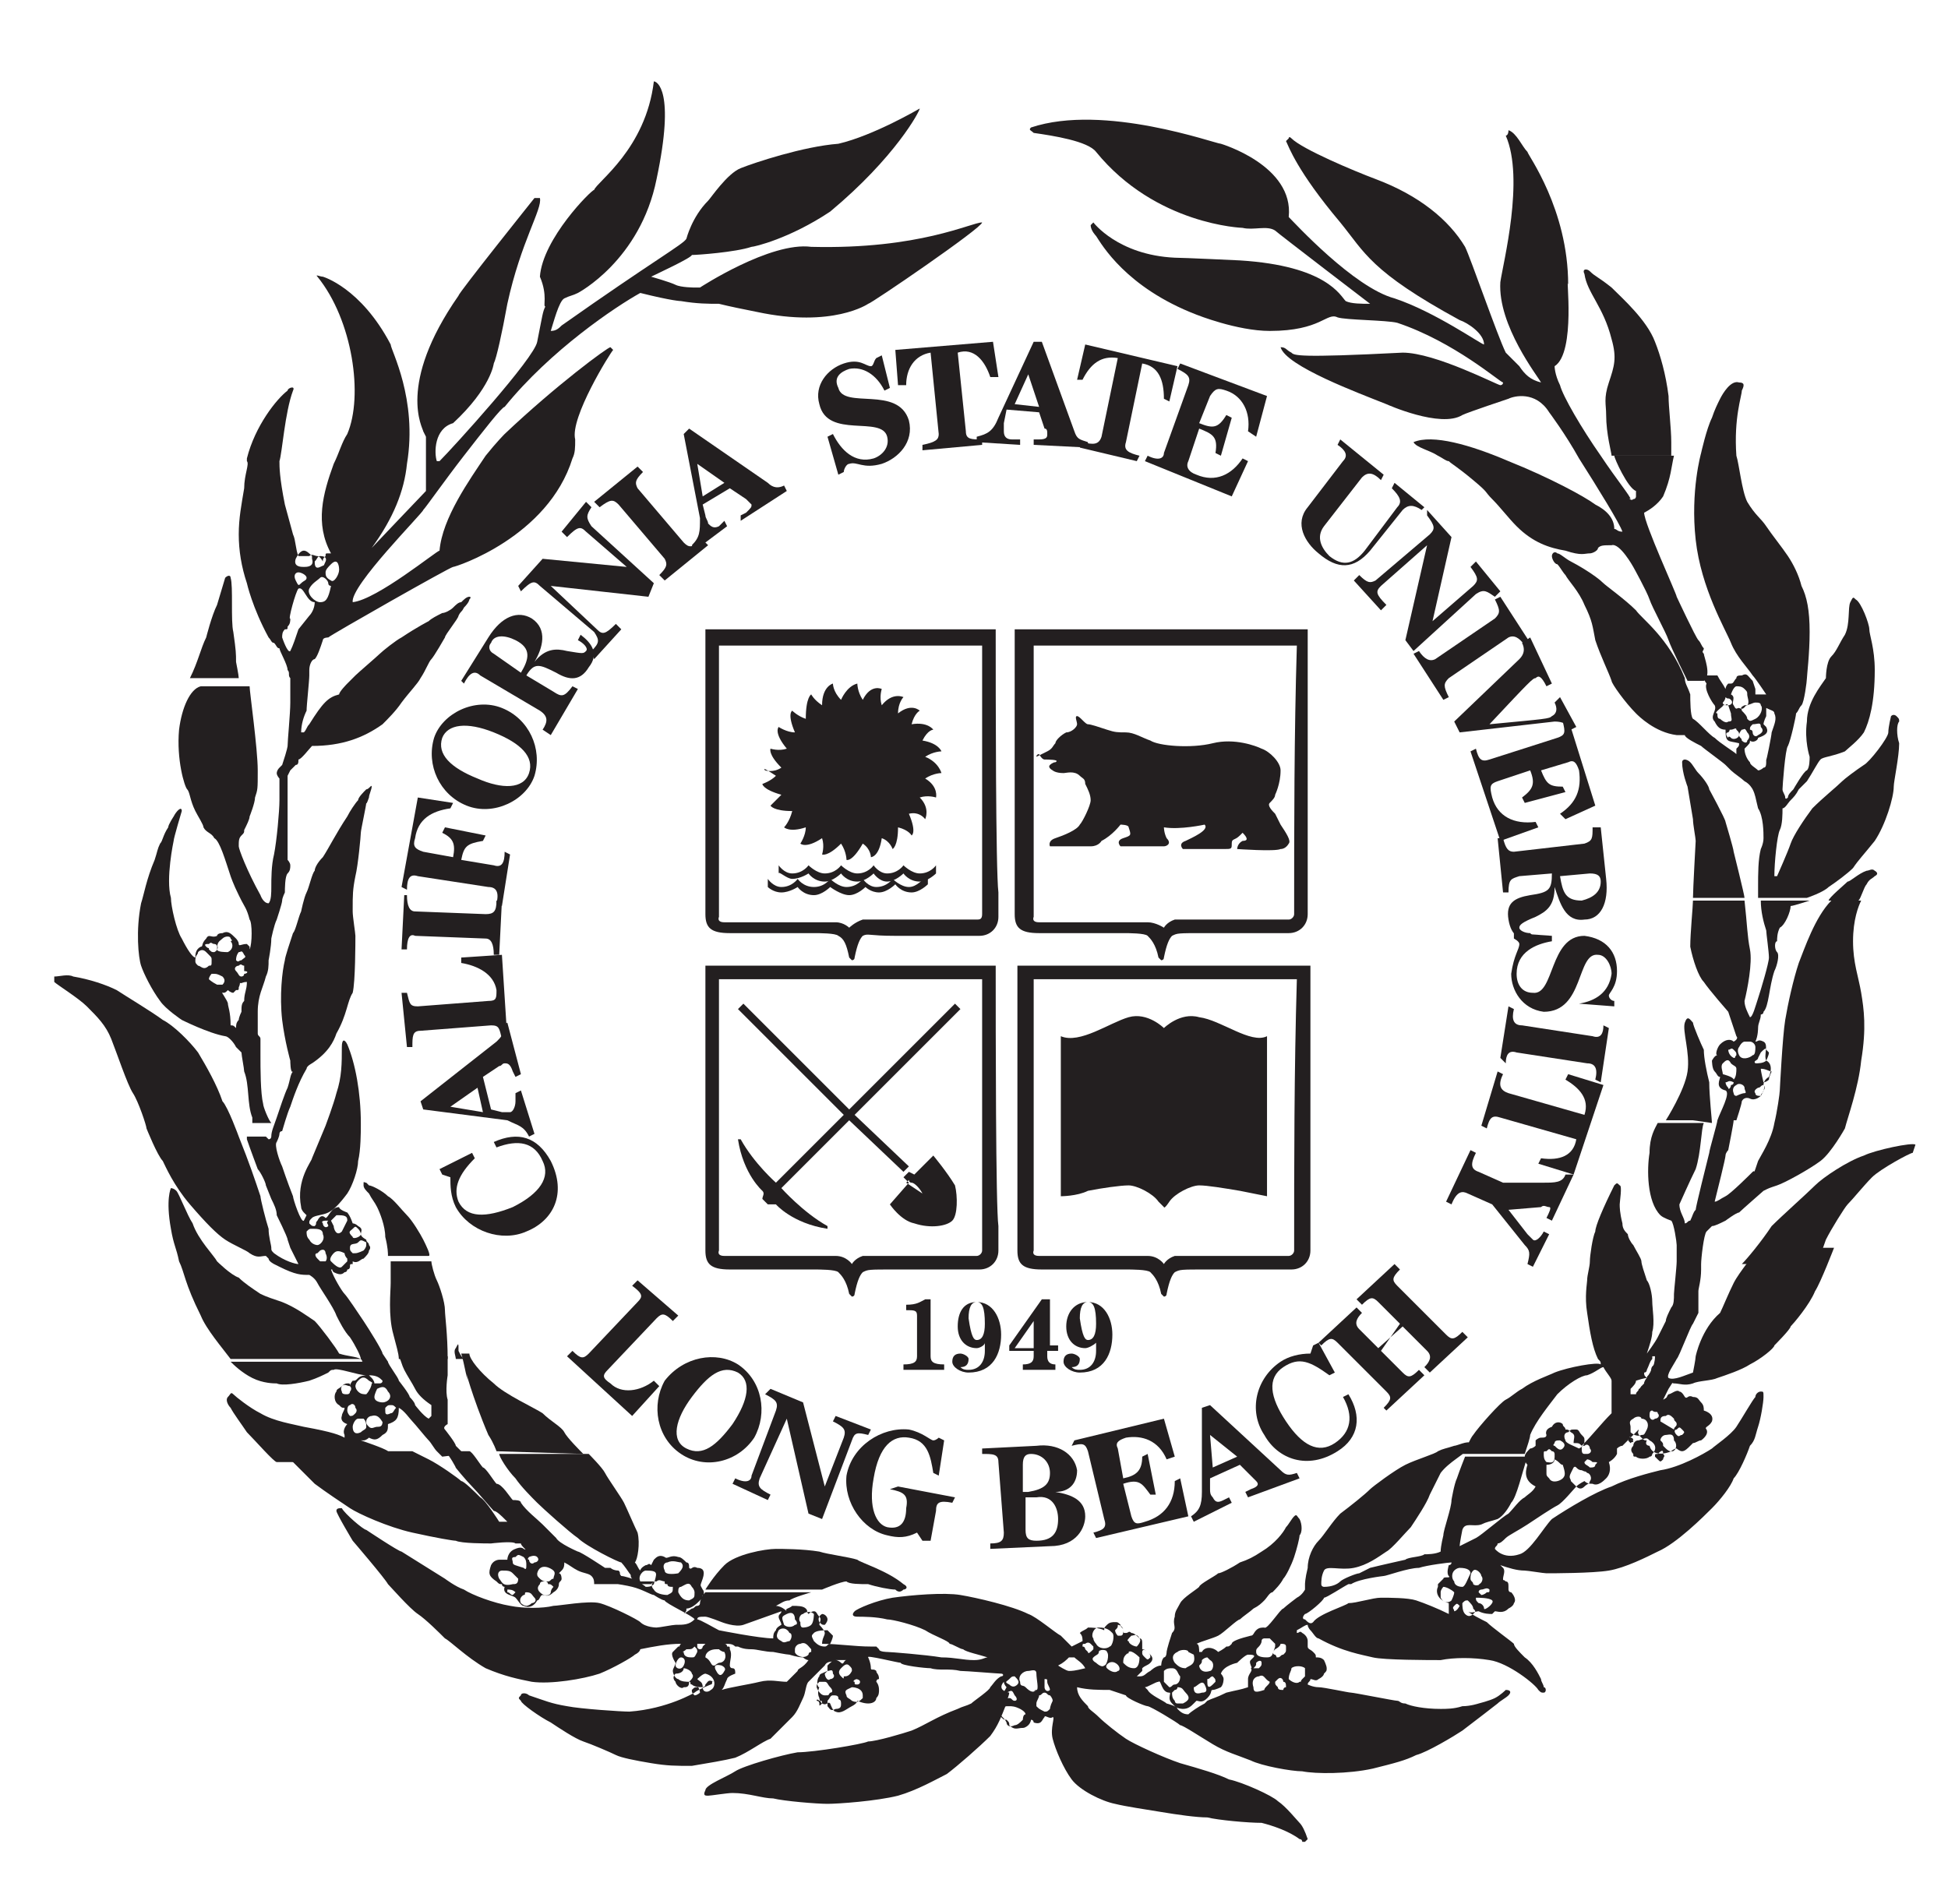 <?xml version="1.0" encoding="utf-8"?>
<!-- Generator: Adobe Illustrator 22.0.1, SVG Export Plug-In . SVG Version: 6.00 Build 0)  -->
<svg version="1.1" id="Layer_1" xmlns="http://www.w3.org/2000/svg" xmlns:xlink="http://www.w3.org/1999/xlink" x="0px" y="0px"
	 viewBox="0 0 71.8 70.2" style="enable-background:new 0 0 71.8 70.2;" xml:space="preserve">
<style type="text/css">
	.st0{fill:#231F20;}
	.st1{clip-path:url(#SVGID_2_);fill:#231F20;}
	.st2{clip-path:url(#SVGID_4_);fill:#231F20;}
</style>
<path class="st0" d="M63.5,26C63.5,26.1,63.5,26.1,63.5,26"/>
<path class="st0" d="M59.4,12.5c0.2,0.7,0.1,1-0.1,1.6s-0.1,0.8-0.1,1.2c0,0.7,0.2,1.4,0.2,1.5h2.2c0-0.1,0-0.3,0-0.5
	c0-0.5-0.1-1.3-0.1-1.7c-0.1-0.8-0.3-1.5-0.5-2c-0.3-0.8-1.2-1.6-1.6-2c-0.5-0.4-0.6-0.4-0.8-0.6c-0.1-0.1-0.3-0.1-0.2,0.1
	C58.5,10.8,59.1,11.3,59.4,12.5"/>
<path class="st0" d="M62.8,24.1c-0.1-0.1,0-0.1,0-0.2c-0.1-0.1-0.1-0.2-0.2-0.3c-0.1-0.1-0.8-1.6-0.8-1.6c0-0.1-1.2-2.7-1.2-3.1
	c0.2-0.1,0.5-0.3,0.7-0.6c0.3-0.7,0.3-1.1,0.4-1.5h-2.2c0,0.1,0.5,1.2,0.8,1.3c0,0.1,0,0.1,0,0.2c0,0,0,0.1-0.1,0.1
	c-0.1,0.1-0.2-0.1-0.1,0c0-0.1-0.5-0.7-1.1-1.6c-0.7-1-1.4-2.2-1.5-2.6c-0.2-0.4-0.2-0.7-0.2-0.7c0.8-0.5,0.4-3.5,0.5-3
	c0-2.8-1.5-4.8-1.5-4.9c-0.2-0.2-0.4-0.7-0.7-0.8C55.6,5,55.5,5,55.5,5c0.7,1.6-0.1,4.7-0.2,5.4c-0.1,1.6,1.4,3.5,1.5,3.7
	c-0.4-0.1-0.6-0.3-0.8-0.6c-0.2-0.2-0.3-0.3-0.5-0.5c-0.3-0.6-1.3-3.5-1.5-3.9c-0.6-1-1.7-1.9-3.3-2.5c-0.8-0.3-2.7-1.1-3.1-1.5
	c-0.1-0.1-0.1,0-0.1,0c-0.1,0.1,0,0-0.1,0.1c0.1,0.2,0.4,1.1,2,3c0.9,1.1,1.1,1.8,4.4,3.6c0.3,0.1,0.9,0.5,0.9,0.9
	c-0.1,0-1.8-1.2-3.3-1.7c-1.5-0.4-3.7-2.8-3.9-3C47.7,6.1,45,5.3,45,5.3c-0.2,0-4.3-1.5-7-0.6c-0.1,0.1,0,0.1,0.1,0.2
	c0.7,0.1,2,0.3,2.3,0.7c2.2,2.7,5.4,2.8,5.4,2.8c0.4,0.1,0.9-0.1,1.2,0.1c0.1,0.1,3.5,2.7,3.5,2.7c-0.3,0-0.7,0-0.9-0.1
	c-0.2-0.2-0.7-1.3-3.9-1.5c0,0-2.1-0.1-2.4-0.1c-2.1-0.1-3-1.3-3-1.3c-0.1,0.1,0,0-0.1,0.1c0,0.2,0.2,0.4,0.2,0.4
	c0.2,0.3,1.1,1.9,3.7,2.9c0,0,1.5,0.6,2.7,0.6c1.9,0,2.1-0.7,2.5-0.5c0.3,0.1,1.8,0.1,2.2,0.2c2.1,0.7,3.8,2.2,3.9,2.2
	c0,0.1-0.1,0.1-0.1,0.1c-0.1,0-2.4-1.2-3.6-1.2c-3.9,0.2-4,0.1-4.1,0c-0.2-0.1-0.2-0.2-0.4-0.2c0.2,0.7,2.9,1.7,3.9,2.1
	c0,0,2,0.9,2.8,0.4c0.2-0.1,1.7-0.6,1.7-0.6c0.2-0.1,1-0.3,1.5,0.5c0,0,0.6,0.8,1.1,1.7l0,0c0.7,1.1,1.5,2.4,1.6,2.7
	c-0.2,0-0.2-0.1-0.3-0.1c0-0.4-0.3-0.7-0.7-0.9c-0.4-0.3-1.7-1-3.2-1.6l0,0c-1.4-0.6-2.8-1-3.5-0.7c0.1,0.2,0.6,0.3,0.9,0.5
	c0.2,0.1,0.3,0.2,0.4,0.2l0,0c0.1,0.1,0.3,0.2,0.9,0.7s0.4,0.4,0.7,0.7s0.6,0.7,0.9,1c0.6,0.6,1.2,0.8,1.8,0.9
	c0.6,0.2,0.7,0.1,0.9,0.1c0.1,0,0.3-0.1,0.3-0.2c0.1-0.1,0.2-0.1,0.5-0.1c0.3-0.1,0.8,0.8,0.8,0.8c0,0,0.5,0.9,0.6,1.2
	s0.6,1.2,0.7,1.5c0.1,0.3,0.7,1.5,0.7,1.5h0.6C63.1,24.9,62.8,24.2,62.8,24.1"/>
<path class="st0" d="M47.6,60.8L47.6,60.8L47.6,60.8"/>
<path class="st0" d="M32,58.4c0.3,0.1,0.8,0.2,1,0.2c0.1,0.1,0.2,0.1,0.3,0c0.1,0,0.2-0.1,0-0.2c-0.6-0.5-1.6-0.8-1.7-0.9
	c-0.3-0.1-1.1-0.2-1.4-0.3c-0.6-0.1-1.4-0.1-1.6-0.1c-0.4,0-1.5,0.2-1.9,0.6c-0.4,0.4-0.7,0.9-0.7,0.9h4.3c0,0,0.7-0.3,0.9-0.3
	C31.3,58.4,31.7,58.4,32,58.4"/>
<path class="st0" d="M13.1,50.8C13,50.8,13,50.8,13.1,50.8L13.1,50.8"/>
<path class="st0" d="M21.5,53.6c-0.1-0.1-0.6-0.6-0.7-0.8s-0.5-0.4-0.8-0.7c-0.3-0.2-1.4-0.7-1.8-1.1c-0.5-0.4-0.9-0.9-0.9-1.1h-0.3
	c0.1,0.3,0.3,1.4,0.2,0.8c-0.1-0.4,0.2,0.8,0.8,2.2c0.2,0.3,0.3,0.6,0.3,0.6l0,0L21.5,53.6"/>
<path class="st0" d="M68.6,36.6c-0.1-0.6-0.3-1.1-0.3-1.9s0.2-1.3,0.3-1.5h-1.1c-0.6,0.6-1,1.8-1.2,2.3c-0.2,0.6-0.4,1.5-0.5,2.1
	c-0.1,0.6-0.2,2.6-0.2,2.6c0,0.1-0.1,0.8-0.2,1.2c-0.1,0.6-0.5,1.2-0.6,1.4c-0.2,0.6-0.1,0.3-0.2,0.4c-0.1,0.1-0.8,0.8-1,0.9
	c-0.2,0.1-0.3,0.2-0.4,0.2c0.1-0.4,0.4-1.6,0.4-1.7c0-0.1,0.1-0.2,0.1-0.2s0.2-1,0.2-1.1h-0.6c0,0.1-0.3,1.1-0.3,1.2
	c-0.1,0.4-0.5,2-0.5,2.1c-0.1,0.1-0.1,0.2-0.2,0.4c-0.1,0-0.1,0.1-0.2,0.1c0-0.2-0.2-0.4-0.2-0.7c0,0,0.4-0.9,0.6-1.3
	c0.2-0.6,0.2-1.5,0.3-1.7h-0.7h-1c-0.1,0.2-0.3,0.5-0.3,1.1c-0.1,0.6-0.1,1.8,0.4,2.3c0.1,0.1,0.4,0.2,0.4,0.2
	c0.1,0.1,0.2,0.8,0.2,0.9v0.2c0,0.3,0,0.3,0,0.4c0,0.2-0.1,1.1-0.1,1.2c0,0.2,0,0.4-0.1,0.5c-0.1,0.2-0.2,0.4-0.2,0.5
	c-0.1,0.2-0.2,0.4-0.3,0.6c-0.1,0.2-0.4,0.6-0.4,0.6c0.1-0.3,0.2-0.6,0.2-0.8c0.1-0.3,0-0.9,0-1.1c0-0.3-0.1-0.7-0.2-0.8
	c-0.1-0.3-0.2-0.6-0.2-0.7s-0.2-0.4-0.3-0.6c-0.1-0.1-0.2-0.3-0.2-0.4c-0.1-0.1-0.2-0.2-0.2-0.4c-0.1-0.4-0.1-0.6-0.1-0.7
	s0.1-0.7,0-0.7c-0.1-0.1-0.1-0.1-0.2,0c-0.4,0.8-0.7,1.5-0.7,1.7c-0.1,0.2-0.2,0.9-0.2,1.1c0,0.2-0.1,0.5-0.1,0.7
	c0,0.1-0.1,0.6,0,1.2c0.1,0.7,0.2,1.3,0.4,1.7l0,0c0.1,0.1,0.1,0.1,0.1,0.2c-0.1-0.1-1.2,0.1-1.7,0.3c-0.2,0.1-0.8,0.3-1.2,0.6
	c-0.2,0.1-0.4,0.3-0.6,0.4c-0.2,0.1-1,1-1.2,1.3c-0.1,0.1-0.3,0.6-0.4,0.7h2.3c0.1-0.3,0.2-0.6,0.2-0.7c0.2-0.5,0.7-1.1,1-1.5
	c0.4-0.4,0.9-0.7,1.1-0.7c0.3-0.1,0.5-0.3,0.6-0.3c0.1,0.2,0.3,0.4,0.3,0.5c0,0.4,0,0.8,0,1.2c-0.4,0.4-0.7,0.8-1.1,1.2
	c-0.1-0.1-0.1-0.1-0.3-0.1c0-0.2,0.1-0.3-0.1-0.4c-0.1-0.1-0.1-0.1-0.2-0.1c0-0.1-0.1-0.1-0.1-0.2c-0.1-0.1-0.3-0.1-0.4,0.1
	c-0.3,0.1-0.2,0.3-0.2,0.3c0,0.1-0.1,0.1-0.2,0.1c-0.1,0-0.2,0.1-0.2,0.1c0,0.1,0,0.1,0,0.2c0,0-0.1,0.1-0.2,0.1
	c-0.1,0.1-0.2,0.2-0.2,0.3h-0.1l0,0h0.1l0,0c0,0.1,0,0.2,0.1,0.3c-0.1,0.3-0.1,0.6,0.3,0.8c-0.1,0.2-0.3,0.3-0.4,0.4
	c-0.2,0.1-0.4,0.4-0.6,0.6c-0.2,0.1-1,0.8-1.2,0.9c-0.2,0.1-0.6,0.3-0.6,0.3c0-0.1,0.1-0.6,0.1-0.6c0.1-0.3,0.4-0.1,0.7-0.2
	c0.2-0.1,0.3-0.1,0.6-0.2c0.2-0.1,0.4-0.4,0.5-0.6c0.2-0.2,0.4-1.1,0.6-1.7h-2.3c0,0-0.2,0.5-0.3,0.8c-0.1,0.2-0.2,0.8-0.2,0.8
	c0,0.3-0.3,1.1-0.3,1.3c0,0-0.1,0.4-0.1,0.6c-0.2,0.1-0.5,0.1-0.6,0.1c-0.1,0.1-0.6,0.1-0.7,0.2c0,0-0.9,0.2-1.3,0.3L50.1,58
	c-0.1,0-0.6,0.2-0.7,0.3c-0.1,0.1-0.3,0.2-0.6,0.2c0,0-0.1,0-0.1-0.1c0-0.1,0-0.3,0.1-0.5c0.1-0.2,0.6,0,1.1-0.1
	c0.5-0.1,0.9-0.4,1.2-0.6c0.2-0.1,0.7-0.7,0.9-0.9c0.2-0.3,0.6-0.9,0.7-1.2c0.1-0.2,0.3-0.6,0.4-0.8c0.3-0.4,0.9-0.7,0.9-0.8
	c0,0,0.1-0.1,0.2-0.1c0-0.1,0.1-0.1,0.1-0.1s0-0.1-0.1-0.1c-0.1-0.1-0.5,0.1-0.6,0.1c-0.3,0.1-0.4,0.1-0.6,0.2c0,0,0,0,0.1,0h-0.1
	c-0.1,0.1-0.8,0.3-1.2,0.5c-0.4,0.2-1.2,0.8-1.3,0.9c-0.2,0.2-0.7,0.6-1.1,0.9c-0.3,0.3-0.6,0.8-0.8,1s-0.4,0.6-0.4,1
	c-0.1,0.4-0.1,0.6-0.1,0.6c0,0.1,0,0.1,0,0.1s0,0.1,0,0.1c0,0-0.1,0.2-0.3,0.3c0,0-0.4,0.3-0.5,0.4c-0.1,0-0.6,0.8-0.7,0.7
	c-0.1,0-0.2,0-0.3,0.1c-0.1,0.1-0.1,0.2-0.2,0.2c-0.4,0.1-0.7,0.2-0.7,0.3c-0.1,0.1-0.1,0.1-0.2,0.1c-0.1,0.1-0.3,0.2-0.3,0.2
	c-0.2-0.2-0.5-0.2-0.6,0h-0.1c0-0.1,0-0.3-0.1-0.3l0,0c0.2-0.1,0.6-0.2,0.8-0.3c0.2-0.1,0.7-0.6,0.8-0.6c0.1-0.1,0.4-0.3,0.5-0.4
	c0.2-0.1,0.3-0.2,0.4-0.3c0.1-0.1,0.2-0.3,0.3-0.3c0.1-0.1,0.3-0.3,0.4-0.5c0.1-0.1,0.3-0.5,0.4-0.8c0.1-0.3,0.2-0.7,0.2-0.8
	c0.1-0.1,0.1-0.4,0-0.6c-0.1-0.1-0.1-0.2-0.2-0.1c-0.1,0.1-0.2,0.3-0.3,0.4c-0.1,0.2-0.4,0.6-0.9,0.9c-0.3,0.2-0.5,0.3-0.8,0.4
	c-0.3,0.2-0.7,0.4-0.8,0.4c-0.1,0.1-0.7,0.4-0.7,0.5l0,0c-0.1,0.1-0.6,0.4-0.7,0.6c-0.1,0.2-0.2,0.3-0.2,0.5
	c-0.1,0.3,0.1,0.4-0.1,0.6C43,60.8,43,60.9,43,60.9l0,0c0,0,0,0.2-0.1,0.2c-0.1,0.1-0.1,0.3-0.1,0.3c-0.2,0-0.4,0.2-0.4,0.2
	c-0.2,0.1-0.2,0.2-0.4,0.2c-0.1,0-0.1,0-0.1,0c0.1-0.1,0.1-0.1,0.1-0.1c0.1-0.1,0.1-0.1,0.1-0.1c0-0.1,0-0.1,0-0.1
	c0.1-0.1,0.2-0.1,0.3-0.2c0.1-0.1,0.1-0.2,0-0.3l-0.1-0.1l0,0c-0.1-0.1-0.2-0.1-0.2-0.1c0-0.1,0-0.1,0-0.2c0-0.1,0-0.2-0.1-0.2
	c-0.1-0.1-0.2-0.2-0.3-0.2c-0.1-0.1-0.1,0-0.2,0c-0.1,0-0.1,0-0.1-0.1c0-0.1-0.1-0.1-0.1-0.2c-0.1-0.1-0.1-0.1-0.2-0.1
	c-0.1,0-0.2,0-0.3,0.1c-0.1,0.1-0.1,0.1-0.1,0.2c-0.2-0.1-0.5-0.1-0.6-0.1c-0.1,0.1-0.2,0.1-0.3,0.2c0.1,0.1,0.1,0.2,0.1,0.3
	c-0.2,0.1-0.2,0.1-0.4,0.2c-0.1-0.1-0.3-0.3-0.4-0.4c-0.2-0.1-0.9-0.7-1.2-0.8c-0.6-0.3-1.9-0.6-2.5-0.7c-0.6-0.1-1.8,0-2.5,0.1
	c-0.6,0.1-1.3,0.4-1.4,0.5c-0.1,0.1-0.1,0.2,0.1,0.2c0.2,0,0.7,0,1.1,0.1c0.2,0,1,0.2,1.4,0.4c0.3,0.2,0.9,0.4,0.9,0.5
	c0.1,0,0.4,0.2,0.5,0.2l0,0l0,0l0,0l0,0c0.1,0.1,0.6,0.2,0.9,0.3c-0.1,0-0.2,0.1-0.5,0.1c-0.4,0-0.7-0.1-1.2-0.1
	c-0.6-0.1-1.9-0.2-2-0.2c0,0-0.3,0-0.3-0.1l-0.1-0.1l0,0l0,0l0,0h-0.2c-0.6,0-1.2-0.1-1.8-0.1c0-0.2,0.1-0.3,0.1-0.4
	s-0.2-0.3-0.2-0.3c0-0.1,0.1-0.2,0-0.3s-0.1-0.2-0.2-0.2c-0.1,0-0.2,0.1-0.2,0.1c-0.1-0.1,0-0.1-0.1-0.2c-0.1-0.1-0.3-0.1-0.5-0.1
	c-0.1,0.1-0.3,0.1-0.2,0.2c-0.2-0.2-0.4-0.2-0.4-0.2c0.2-0.1,0.3-0.2,0.5-0.2c0.1-0.1,0.8-0.3,0.8-0.3H26c-0.1,0.1-0.2,0.3-0.2,0.4
	c0,0.1-0.1,0.1-0.1,0.1c-0.1,0-0.1,0.1-0.2,0.1l-0.3,0.2c0.1-0.1,0.1-0.1,0.1-0.2c0.2,0,0.4-0.2,0.5-0.3c0,0,0.1-0.1,0.1-0.2
	c0,0.1,0.1-0.1,0-0.2c-0.1-0.2-0.1-0.1,0-0.4c0.1-0.3,0-0.4-0.2-0.4c-0.2-0.1-0.2,0.1-0.3,0c0-0.1,0-0.2-0.1-0.2
	c-0.1-0.1-0.2-0.2-0.3-0.2c-0.3-0.1-0.4,0.1-0.5,0c-0.2-0.1-0.3,0-0.4,0.1l-0.1,0.2c-0.1-0.1-0.1,0-0.2,0c-0.2,0.1-0.2,0.2-0.2,0.2
	c-0.1-0.1-0.1-0.2-0.2-0.3c0.1-0.1,0.2-0.7,0.1-1.1c-0.1-0.2-0.4-0.9-0.5-1.1c-0.1-0.2-0.6-0.9-0.7-1.1c-0.1-0.2-0.6-0.7-0.6-0.7
	h-3.3c0,0.1,0.3,0.6,0.6,0.9c0.2,0.3,0.6,0.7,0.8,0.9c0.2,0.2,1.2,1.1,1.5,1.3c0.3,0.3,1.5,0.9,1.6,0.9c0.1,0.1,0.3,0.4,0.3,0.4
	c0.1,0.1,0,0.1,0.1,0.2c0,0-0.3-0.1-0.4-0.1c-0.1-0.1,0-0.1-0.1-0.2c-0.2,0-0.3-0.1-0.3-0.1s-0.1,0-0.2,0c0,0-0.9-0.6-1-0.6
	c0,0-0.7-0.3-0.8-0.5c-0.2-0.2-0.3-0.3-0.5-0.5c-0.2-0.2-0.6-0.5-0.8-0.8c0-0.1-0.2-0.1-0.3-0.1c-0.1-0.1-0.4-0.6-0.6-0.6
	c-0.1-0.1-0.4-0.6-0.5-0.6c-0.1-0.1-0.4-0.6-0.5-0.6h-0.9l0,0c0.2,0.2,0.4,0.6,0.4,0.6c-0.1-0.1,0.4,0.5,0.6,0.7
	c0.2,0.2,0.7,0.8,0.8,0.9c0.1,0,0.3,0.2,0.4,0.3l0.1,0.1c-0.1,0-0.2,0-0.3,0c0,0-0.5-0.8-0.7-0.9c-0.2-0.2-0.6-0.6-0.7-0.6
	c-0.1-0.1-0.8-0.6-1.2-0.8c-0.2-0.1-0.4-0.2-0.6-0.3h-4.8c0.1,0.1,0.9,0.9,1.2,1.2c0.4,0.3,1,0.7,1.3,0.9c0.3,0.2,1.4,0.7,2.3,0.9
	c0.9,0.2,1.5,0.3,1.6,0.3c0.2,0.1,1.1,0.1,1.3,0.1c0,0,0.8-0.1,0.9,0c0.1,0,0.2,0,0.2,0c0,0.1,0.3,0.3,0.1,0.2c-0.1-0.1-0.3,0-0.3,0
	c-0.3,0.1-0.3,0.4-0.3,0.4c-0.1,0-0.2,0-0.3,0c0,0-0.2,0-0.3,0.2c-0.1,0.3-0.1,0.4,0.2,0.6c0.1,0.1,0.1,0.1,0.2,0.1
	c0,0.1,0.1,0.1,0.1,0.1c-0.1,0.3,0.3,0.3,0.4,0.4c0.1,0.1,0.2,0.3,0.3,0.3c0.2,0.1,0.4,0,0.5-0.2c0.1,0,0.1-0.2,0.2-0.2
	s0.2,0.1,0.4-0.1c0,0,0.2-0.1,0.2-0.3c0-0.1,0.1-0.1,0.1-0.2c0,0,0-0.2-0.1-0.2c0,0,0.1-0.1,0.1-0.1c0.1-0.1,0.1-0.2,0.1-0.3
	c0.2,0.1,0.3,0.2,0.5,0.3c0.2,0.1,0.4,0.1,0.5,0.2c0.1,0.1,0.1,0.2,0.1,0.3h2.1c0.1-0.1,0.1-0.1,0.2-0.1c0.1-0.1,0.2,0,0.3,0
	c0,0.1,0,0.1,0.1,0.1l0,0c0,0.1,0.1,0.1,0.2,0.1c0,0.2,0,0.2-0.2,0.3c0,0-0.4,0-0.5-0.2c-0.1-0.1-0.1-0.2,0-0.3h-2.1l0,0
	c0.1,0,0.9,0.1,1.3,0.2c0.4,0.1,0.7,0.3,0.8,0.3c0,0,0.3,0.2,0.4,0.2c0,0.1,1.1,0.6,1.1,0.7c-0.2,0.2-0.4,0.2-0.7,0.2
	c-0.1,0-0.6,0.1-0.7,0.1c0,0-0.4,0-0.6-0.2c-0.1-0.1-1.1-0.6-1.5-0.7c-0.4-0.1-1.5,0.1-1.7,0.1c-0.4,0.1-1.1,0.1-1.6,0
	c-0.6-0.1-1.4-0.4-1.7-0.6c-0.3-0.1-0.7-0.4-0.7-0.4l-1.6-1c-0.1,0-1.3-0.8-1.3-0.8c-0.1,0-0.8-0.6-0.9-0.8c-0.1,0-0.2,0-0.2,0.1
	c0,0.1,0.6,1.1,0.6,1.1c0,0,1.2,1.4,1.3,1.6c0.1,0.1,0.8,0.9,1.1,1.1c0.3,0.2,0.8,0.7,1,0.9l0,0c0.2,0.1,0.8,0.7,1.5,1.1
	c0.7,0.3,1.2,0.4,1.7,0.5c0.7,0.1,1.9-0.1,2.5-0.3c0.5-0.2,1.2-0.6,1.3-0.7c0.2-0.1,0.2-0.2,0.2-0.2c0.5-0.1,1-0.2,1.5-0.2
	c-0.1,0.1,0,0.1-0.1,0.1c0,0-0.2,0.2-0.2,0.2c-0.1,0.1,0.1,0.4,0.1,0.4c0,0.1-0.1,0.2-0.1,0.3c0,0.1,0.1,0.3,0.2,0.3
	c0.1,0.1,0.3,0.1,0.4,0.1c0.1,0,0,0.1,0.1,0.1c0.1,0.1,0.3,0.1,0.4,0.1c0,0,0.1,0,0.1-0.1c0.1-0.1,0.1-0.2,0.3-0.1
	c-0.1-0.1,0,0.1-0.1,0.1c0,0-0.5,0.2-0.6,0.3l0,0c0,0-1,0.6-2.4,0.7c-0.3,0-1.8-0.1-2.3-0.2c-0.6-0.1-0.8-0.2-1.4-0.4
	c-0.1-0.1-0.3-0.1-0.3,0c-0.1,0.1-0.1,0.1,0,0.2c0,0.1,0.7,0.6,1.1,0.8c0.3,0.2,0.9,0.6,1.2,0.7c0.3,0.1,1,0.4,1.2,0.5
	c0.2,0.1,0.7,0.2,1.3,0.3c0.6,0.1,0.9,0.1,1.5,0.1c0.6-0.1,1.2-0.2,1.6-0.3c0.5-0.2,1-0.6,1.3-0.7c0.2-0.2,0.6-0.6,0.8-0.8
	c0.2-0.2,0.3-0.5,0.4-0.7l0,0c0.1-0.2,0.1-0.5,0.2-0.6c0.1-0.1,0.5-0.5,0.6-0.6c0.1-0.2,0.3-0.1,0.4-0.2c0.1,0,0.5,0,0.4,0
	c-0.1,0-0.1,0.2-0.2,0.1c0,0-0.1-0.1-0.2-0.1c-0.1,0-0.2,0.1-0.3,0.2c0,0.1,0,0.1,0,0.2c-0.2,0.1-0.3,0.1-0.3,0.2
	c-0.1,0.1-0.1,0.4,0,0.4c0,0-0.1,0.2,0,0.4l0,0l0,0c0,0,0,0.1,0.1,0.2c0.2,0.1,0.2-0.1,0.3,0c0,0,0.1,0.3,0.2,0.3
	c0.2,0.1,0.4-0.1,0.6-0.2c0.2-0.1,0.2-0.2,0.2-0.2c0,0,0.2,0.1,0.4,0.1c0.2,0,0.3-0.1,0.3-0.2l0,0c0.1-0.1,0.1-0.2,0.1-0.3
	c0-0.2-0.1-0.3-0.1-0.3c0,0,0-0.1,0.1-0.1c0-0.2-0.1-0.2-0.1-0.3c-0.1-0.1-0.2,0-0.2-0.1c0-0.2-0.1-0.4-0.1-0.4
	c-0.1-0.1,1.1,0.2,1.2,0.2c0,0.1,0.9,0.2,1.1,0.2c0.3,0.1,0.7,0,1.1,0.1c0.2,0,1.4,0.1,1.5,0.1c0.1,0,0.1,0.1,0,0.1
	c-0.2,0.1-0.3,0.3-0.4,0.4c0,0.1-0.6,0.5-0.7,0.6l0,0c-0.2,0.1-0.3,0.1-0.5,0.2c-0.8,0.3-1.2,0.6-1.7,0.8c-0.3,0.1-1.3,0.4-1.6,0.4
	c-0.2,0.1-2,0.4-2.6,0.4c-0.6,0.1-2,0.5-2.3,0.7c-0.3,0.2-1.1,0.5-1.1,0.7c-0.1,0.2,0,0.2,0.1,0.2s0.7-0.1,0.9-0.1
	c0.6,0,1.1,0.2,1.5,0.2c0.4,0.1,1.6,0.2,2,0.2c0.4,0,1.8-0.1,2.6-0.3c0.7-0.2,1.4-0.6,1.8-0.8c0.4-0.3,1.2-1,1.6-1.4
	c0.3-0.4,0.4-0.7,0.6-1.2l0,0c0-0.1,0.1-0.3,0.1-0.4C36.7,62.3,37,62,37,62c0,0.1,0.1,0.2,0.1,0.2s-0.1,0.2-0.2,0.3c0,0,0,0.2,0,0.2
	l0,0c-0.1,0.1-0.1,0.1-0.1,0.2c0,0-0.1,0.3,0.1,0.4c0.1,0.1,0.1,0.1,0.2,0.1c0.1,0.1,0.1,0.1,0.1,0.2c0.2,0.2,0.3,0.1,0.5,0.1
	c0.1,0,0.2-0.1,0.2-0.1c0.1-0.1,0.1-0.2,0.1-0.2c0.1,0,0.1,0.1,0.1,0.1c0.3,0.1,0.3-0.1,0.4-0.2c0-0.1,0.2,0.1,0.3,0
	c0.1,0-0.1,0.4,0,0.8c0.1,0.4,0.4,1.1,0.7,1.5s1.1,0.8,1.6,0.9c0.4,0.1,1.1,0.2,1.7,0.3c0.6,0.1,1.3,0.2,1.7,0.2
	c0.4,0.1,1.5,0.2,2,0.2c0.4,0.1,1,0.3,1.4,0.6c0.1,0,0.1,0.1,0.1,0.1s0,0,0.1,0c0.1-0.1,0,0,0.1-0.1c-0.1-0.3-0.2-0.5-0.3-0.6
	c-0.1-0.1-0.5-0.6-0.8-0.8c-0.2-0.2-1.3-0.7-1.8-0.8c-0.4-0.2-1.1-0.4-1.8-0.6c-0.6-0.2-1.7-0.7-2-0.9c-0.3-0.2-0.8-0.6-1-0.8
	c-0.2-0.2-0.4-0.3-0.4-0.4l0,0c-0.2-0.2-0.4-0.4-0.4-0.7c0.4,0.1,0.8,0.1,1.2,0.1c0,0,0.6,0.2,0.6,0.2c0,0.1,0.7,0.4,0.8,0.4l0,0
	l0,0c0.1,0,1.1,0.6,1.2,0.7c0.1,0,0.7,0.4,1.2,0.7c0.5,0.3,0.9,0.4,1.4,0.6c0.4,0.2,1.5,0.4,1.9,0.4c0.5,0.1,1.7,0.1,2.6-0.1
	c0.8-0.2,1.2-0.3,1.6-0.5c0.4-0.1,1.4-0.7,1.7-0.9c0.4-0.3,1.3-1,1.3-1l0,0c0.1-0.1,0.3-0.2,0.4-0.3s0.1-0.2-0.1-0.2
	c0,0-0.2,0.2-0.4,0.3c-0.2,0.1-0.6,0.2-0.6,0.2l0,0c0,0-0.3,0.1-0.6,0.1c-0.3,0.1-0.6,0.1-0.8,0.1c-0.6,0-1.1-0.1-1.3-0.2
	c-0.2,0-0.2-0.1-0.3-0.1l0,0l0,0l0,0l0,0c-0.1,0-1.6-0.3-1.7-0.3c-0.1,0-1-0.2-1.2-0.2c-0.2,0-0.4-0.1-0.4-0.1
	c0-0.1,0.1-0.1,0.1-0.2c0.1,0,0.2,0.1,0.3,0c0.2-0.1,0.2-0.2,0.2-0.2c0.1-0.1,0.1-0.1,0.1-0.2s-0.1-0.3-0.1-0.3
	c-0.1-0.1-0.2-0.1-0.3-0.1c0-0.1,0-0.1-0.1-0.2c-0.1-0.1-0.2-0.1-0.2-0.2c0,0,0,0,0-0.1v-0.1l0,0c0-0.2-0.2-0.3-0.2-0.3
	c-0.1-0.1-0.1,0-0.2,0v-0.1c0.2-0.1,0.3-0.2,0.4-0.2c0,0.1,0.1,0.2,0.1,0.2c0.1,0.1,0.2,0.3,0.3,0.3l0,0c0.9,0.5,1.6,0.6,2,0.7
	c0.4,0.1,2.1,0.1,2.5,0.1c0.5-0.1,1.2-0.1,1.8,0c0.7,0.1,1.7,0.9,1.8,1.1c0.1,0.1,0.1,0.1,0.2,0.1s0.1-0.2,0-0.2
	c0-0.1-0.1-0.2-0.1-0.3c-0.1-0.2-0.3-0.6-0.6-0.8c-0.2-0.2-0.4-0.4-0.4-0.5l0,0c-0.1-0.1-0.8-0.6-1-0.8c-0.2-0.1-0.6-0.3-0.7-0.4
	c0.1,0.1,0.3,0,0.4,0c0.2,0.1,0.4,0.1,0.5,0.1c0,0,0.1-0.1,0.1-0.1c0.1,0,0.3,0.1,0.5-0.1c0.2-0.1,0.2-0.2,0.2-0.2
	c0.1-0.1,0-0.3-0.1-0.4c-0.1,0-0.1-0.1-0.1-0.1v-0.1c0-0.1,0-0.2-0.1-0.2c-0.1-0.1-0.1,0-0.1-0.1c0-0.1,0.1-0.3,0-0.4
	c-0.1-0.1-0.1-0.1-0.1-0.1c0.3,0.1,0.6,0.2,0.9,0.2c0.1,0,0.7,0.1,0.8,0.1c0.2,0,1.7,0,2.3-0.1c0.6-0.1,1.4-0.5,1.8-0.7
	c0.7-0.3,1.7-1.3,2-1.6s0.7-0.8,0.8-1.1c0.2-0.2,0.5-0.9,0.6-1.2l0,0c0.2-0.2,0.2-0.4,0.3-0.7c0.1-0.3,0.2-0.9,0.2-1.1
	s0-0.2-0.1-0.2c-0.1,0-0.2,0.1-0.2,0.2c-0.1,0.1-0.5,0.8-0.7,1.1c-0.2,0.3-0.8,0.7-0.9,0.8l0,0c-0.3,0.2-1.2,0.7-1.9,0.8
	c-0.4,0.1-1.2,0.3-1.8,0.6c-0.6,0.2-1.6,0.8-2.2,1.2c-0.3,0.3-0.8,1.2-1.2,1.3c-0.6,0.2-0.9-0.2-0.9-0.2c0-0.1,0.1-0.1,0.1-0.2
	c0.1,0,0.2-0.1,0.3-0.2c0.1-0.1,0.5-0.3,0.8-0.5s0.9-0.6,1.1-0.7c0.2-0.1,0.6-0.6,0.7-0.7c0.1-0.1,0.3-0.2,0.3-0.2
	c0.1,0.1,0.2,0.1,0.3,0.1c0.2,0.1,0.4-0.1,0.5-0.2c0.1-0.1,0.2-0.3,0.1-0.6c0,0,0.2-0.1,0.3-0.3c0-0.1,0-0.1,0-0.2
	c0,0,0.1-0.1,0.2-0.1l0,0c0.1-0.1,0.6-0.6,0.6-0.6c0,0.1-0.1,0.1,0.1,0.3c0.1,0.1,0.1,0.1,0.2,0.1c-0.1,0.2,0.1,0.2,0.1,0.2l0,0l0,0
	c0.1,0.4,0.6,0.3,0.8,0.2c0,0,0.1-0.1,0.2-0.1c0,0,0.1,0.1,0.2,0.1c0.1,0,0.2-0.1,0.3-0.2c0,0,0.1-0.1,0.1-0.1
	c0.1,0,0.2-0.1,0.3-0.1l0,0c0,0,0.3-0.2,0.2-0.4c-0.1-0.1,0.1-0.1,0.2-0.3c0.1-0.3-0.3-0.4-0.3-0.4c0-0.1,0-0.2-0.1-0.3
	c-0.1-0.1-0.1-0.2-0.3-0.2c-0.2-0.1-0.2,0.1-0.3,0c0,0-0.1-0.2-0.2-0.2c-0.1-0.1-0.3,0.1-0.4,0.1c-0.1,0.1,0,0.1-0.2,0.2
	c0.1-0.2,0.1-0.2,0.2-0.4c0.2-0.3,0.1-0.2,0.2-0.2c0.2,0,0.4,0.1,0.7,0c0.2-0.1,0.7-0.1,0.9-0.2c0.3-0.1,0.9-0.3,1.2-0.5
	c0.4-0.2,0.9-0.6,0.9-0.7c0,0,0.6-0.6,0.6-0.7c0.1-0.1,0.7-0.8,0.9-1.3c0.2-0.3,0.7-1.6,0.7-1.6h-2.8c-0.1,0.2-0.7,0.9-0.9,1.3
	c-0.2,0.4-0.4,0.9-0.5,1.1C62.7,49,62.5,50,62.5,50c0,0.1-0.1,0.6-0.1,0.6c-0.3,0.1-0.7,0.3-0.9,0.2c-0.1-0.1,0.2-0.5,0.3-0.7l0,0
	c0.1-0.1,0.5-1.2,0.6-1.3c0.1-0.2,0.2-0.4,0.2-0.4c0-0.1,0-0.7,0-0.8c0-0.1,0.1-0.4,0.1-0.8c0-0.1,0-0.2,0-0.2
	c0-0.2,0.1-1.1,0.2-1.2c0,0,0.2-0.2,0.2-0.2c0.1,0,0.3-0.1,0.5-0.2c0,0,0.4-0.3,0.5-0.3c0.1-0.1,0.9-0.8,0.9-0.8
	c0.2-0.1,0.2-0.1,0.5-0.2c0.3-0.1,1.2-0.6,1.6-0.9c0.4-0.3,0.9-1.2,0.9-1.2c0.1-0.4,0.5-1.5,0.6-2.5C68.8,37.9,68.7,37.2,68.6,36.6
	 M42.1,60.9c0-0.1,0.1-0.1,0.2,0s0.1,0.1,0.1,0.2c-0.1,0.1-0.1,0.1-0.2,0C42.1,61,42.1,61,42.1,60.9z M19.5,57.4c0,0,0.2-0.1,0.3,0
	s0,0.2-0.1,0.2c-0.1,0.1-0.2,0-0.2-0.1C19.5,57.5,19.4,57.5,19.5,57.4z M19,58.7L19,58.7l-0.1,0.1c-0.1,0-0.1-0.1-0.2-0.1
	c0-0.1,0-0.1,0-0.1C18.8,58.6,18.9,58.6,19,58.7C19,58.7,19,58.7,19,58.7z M18.9,58.4c-0.4,0.1-0.4-0.1-0.5-0.2
	c-0.1-0.2,0-0.3,0.1-0.3c0.2,0,0.3,0,0.4,0.1c0.1,0.1,0.2,0.2,0.2,0.2C19.1,58.4,19,58.4,18.9,58.4z M18.9,57.6
	c0-0.1-0.1-0.2,0.1-0.2c0.1-0.1,0.1-0.1,0.3,0c0.1,0.1,0.1,0.2,0.1,0.3c0,0.1,0,0.2-0.1,0.1C19,57.7,18.9,57.7,18.9,57.6z
	 M19.6,59.1c-0.1,0.1-0.2,0.1-0.2,0.1c0,0-0.1,0-0.2-0.1c-0.1-0.2,0.1-0.3,0.1-0.3c0.1,0,0-0.1,0.1-0.1c0.2,0,0.2,0.1,0.3,0.2
	C19.8,59,19.7,59.1,19.6,59.1z M20.3,58.7C20.3,58.7,20.3,58.7,20.3,58.7c0,0.1-0.2,0.2-0.4,0l0,0c-0.1-0.1-0.1-0.2,0-0.3
	c0-0.1,0.1-0.1,0.2-0.1c0.1,0,0.1,0.1,0.1,0.1c0.1,0,0.1,0,0.2,0.1C20.3,58.6,20.3,58.7,20.3,58.7z M20.4,58.2
	c-0.1,0-0.1,0.1-0.2,0.1h-0.1c-0.1,0-0.2-0.1-0.2-0.1c-0.1-0.1-0.1-0.1-0.1-0.2c0.1-0.4,0.5-0.2,0.6-0.1
	C20.5,58,20.4,58.1,20.4,58.2z M24.1,58.4c-0.1,0.1-0.2,0.1-0.3,0.1c-0.1-0.1-0.2-0.1-0.2-0.2c-0.1-0.2,0.1-0.4,0.2-0.4
	C24.3,57.9,24.2,58,24.1,58.4z M24.5,57.9c-0.1-0.2,0-0.3,0.1-0.3c0.2-0.1,0.4,0,0.5,0c0.1,0.1,0.1,0.2-0.1,0.4
	C25,58,24.5,58.1,24.5,57.9z M25,58.7L25,58.7c0-0.1,0-0.2,0.1-0.2c0.2-0.1,0.3-0.2,0.4,0c0.1,0.1,0.1,0.2,0.1,0.2l0,0l0,0
	c0,0.2,0,0.2-0.2,0.3C25.2,59,25.1,58.9,25,58.7C25,58.7,25,58.7,25,58.7z M30.3,59.5c0.1,0,0.2,0.1,0.2,0.2c0,0.1-0.1,0.2-0.1,0.2
	c-0.1,0-0.1,0-0.2-0.1C30.1,59.6,30.3,59.5,30.3,59.5z M29,59.5c0.2-0.1,0.3,0,0.3,0.2c0.1,0.1,0.1,0.2,0,0.2
	C29.2,60,29,60,28.9,59.9C28.8,59.6,28.8,59.6,29,59.5z M29.1,60.5c-0.1,0-0.2,0.1-0.3,0c-0.2-0.1-0.2-0.2-0.1-0.4
	c0.1-0.1,0.3-0.1,0.4,0.1C29.2,60.2,29.2,60.4,29.1,60.5z M26,59.6c0.1,0,0.6,0.2,0.6,0.2s0.5,0.2,0.8,0.1l1.4-0.5
	c0,0.1-0.1,0.1-0.1,0.2c0,0.1,0.1,0.2,0.1,0.3c0,0-0.2,0.1-0.2,0.2c-0.1,0.1-0.1,0.2-0.1,0.3c-0.5,0-2-0.3-2-0.3
	c-0.2-0.1-0.7-0.4-0.8-0.4C25.7,59.6,25.8,59.6,26,59.6z M26,60.6c-0.1,0.1-0.1,0.1-0.1,0.1l0,0c0,0,0,0.1-0.1,0.1
	c0,0-0.1,0-0.1-0.1l0,0l0,0v-0.1C26,60.6,26,60.6,26,60.6C26,60.6,26.1,60.6,26,60.6z M25.3,60.8c0.2,0,0.2,0,0.3-0.1l0,0
	c0.1,0.1,0.1,0.1,0.1,0.2c-0.1,0.2-0.1,0.2-0.2,0.2c-0.1,0-0.3,0-0.3-0.2C25.1,60.9,25.2,60.9,25.3,60.8z M25.1,61.1
	c0.1,0,0.2,0.1,0.1,0.3c-0.1,0.2-0.3,0.1-0.3,0S25,61.1,25.1,61.1z M25.2,62.2c-0.1,0.1-0.3-0.1-0.3-0.2c-0.1-0.1-0.1-0.2,0-0.3
	c0.2,0,0.3-0.1,0.3-0.2c0.1,0,0.3,0.1,0.3,0.2c0.1,0.1,0,0.2-0.1,0.3C25.4,62.2,25.3,62.2,25.2,62.2z M25.8,62.4
	c0,0-0.1,0.1-0.2,0.1c-0.1-0.1-0.1-0.1-0.1-0.2c0.1-0.1,0.1-0.1,0.2-0.1C25.7,62.1,25.8,62.3,25.8,62.4z M26.2,62.3
	c-0.1,0.1-0.3,0.1-0.3-0.1c0-0.2-0.1-0.2-0.2-0.3c0,0,0.2-0.2,0.3-0.2C26.4,61.8,26.4,62.2,26.2,62.3z M26.3,61.4
	c-0.1,0-0.1-0.2-0.3-0.3c0-0.2,0.2-0.3,0.4-0.3c0,0,0,0,0.1,0c0.1,0.1,0.2,0.1,0.2,0.1c0.1,0.2,0,0.4-0.2,0.4
	C26.3,61.4,26.4,61.4,26.3,61.4z M26.4,61.6c0,0-0.2-0.3,0.2-0.2c0.2,0.1,0.1,0.2,0.1,0.2C26.6,61.8,26.5,61.8,26.4,61.6z
	 M29.4,61.6c-0.1,0.1-0.3,0.3-0.4,0.4c-0.3,0-0.6-0.1-1,0c-0.4,0.1-1.1,0.2-1.4,0.3c0.1-0.1,0.1-0.2,0.2-0.4c0-0.1,0.3-0.2,0.3-0.2
	c0-0.1,0-0.2-0.1-0.2s-0.1-0.1-0.1-0.1c0-0.2,0.1-0.4,0-0.6c0-0.1,0-0.1-0.1-0.1l0,0c0,0,0-0.1-0.1-0.1c0.2,0,0.3,0,0.4,0.1
	c0,0,0,0,0.1,0c0.2,0.1,0.4,0.1,0.5,0.1c0.2,0,0.5,0.1,0.8,0.1c0,0,0.5,0.1,0.6,0.1c0,0,0.3,0.1,0.5,0.1c0,0,0.1,0.1,0.2,0.1
	C29.6,61.5,29.4,61.5,29.4,61.6z M29.8,61c-0.2,0.2-0.5,0-0.5-0.1c0-0.1,0-0.1,0-0.1l0,0c0-0.1,0.1-0.2,0.2-0.2
	c0.2-0.1,0.3,0.1,0.4,0.2l0,0v0.1C29.9,60.9,29.8,60.9,29.8,61z M29.9,59.9C29.8,60,29.6,60,29.6,60c-0.1,0-0.1-0.1-0.1-0.2
	c-0.1-0.1,0-0.3,0.1-0.3c0.1-0.1,0.3-0.1,0.4,0C30,59.5,30,59.8,29.9,59.9z M30.6,60.6c-0.1,0-0.1,0.1-0.2,0.1
	c-0.2,0-0.3-0.1-0.4-0.2c-0.1-0.2-0.1-0.2,0-0.3s0.4-0.1,0.5-0.1c0,0,0.1,0.1,0.2,0.2C30.7,60.4,30.6,60.6,30.6,60.6z M30.5,61.6
	c0.1,0,0.2-0.1,0.2,0.1c0.1,0.1,0,0.2-0.1,0.2c-0.1,0.1-0.2-0.1-0.2-0.2C30.4,61.7,30.5,61.6,30.5,61.6z M30.3,62.8
	C30.3,62.8,30.3,62.8,30.3,62.8C30.3,62.8,30.3,62.8,30.3,62.8c-0.1,0.1-0.1,0.1-0.1,0l0,0l0,0c0-0.1-0.1-0.1-0.1-0.1
	c0-0.1,0.1,0,0.1,0C30.3,62.7,30.3,62.7,30.3,62.8C30.3,62.7,30.3,62.8,30.3,62.8z M30.4,62.5c-0.2,0-0.3-0.3-0.3-0.3
	c0-0.1,0-0.1,0.1-0.2c0.1,0,0.2,0,0.2,0c0.1,0,0.1,0.1,0.2,0.2c0.1,0.1,0.1,0.2,0,0.2C30.5,62.5,30.6,62.5,30.4,62.5z M30.8,63
	c-0.2,0.1-0.2,0-0.3-0.1c0-0.1,0-0.1,0-0.2l0,0c0.1-0.1,0.1-0.2,0.2-0.2c0.1,0,0.2,0,0.2,0.1c0,0.1,0.1,0,0.1,0.2l0,0l0,0
	C31,62.9,31,63,30.8,63z M31,61.8c-0.1-0.1-0.1-0.2,0-0.3c0.1-0.1,0.2-0.2,0.3-0.1c0.1,0.1,0.1,0.1,0.1,0.2
	c-0.1,0.2-0.2,0.2-0.3,0.2C31.1,61.9,31.1,61.9,31,61.8z M31.8,62.5c0,0.1,0,0.1,0,0.1c-0.1,0.1-0.2,0.2-0.4,0.1
	c-0.1-0.1-0.2-0.1-0.2-0.2c-0.1-0.2,0-0.2,0.2-0.3C31.4,62.2,31.8,62.2,31.8,62.5z M31.6,61.9c-0.1,0,0.1,0,0.1,0.1
	c0,0.1-0.1,0.1-0.1,0.1c-0.1,0-0.1,0-0.1-0.1C31.4,62,31.5,61.9,31.6,61.9z M41.7,60.3c0.1,0,0.2-0.1,0.3,0.1
	c0.1,0.1-0.1,0.3-0.1,0.3c-0.1,0-0.3-0.1-0.3-0.2C41.5,60.5,41.6,60.4,41.7,60.3z M40.5,60c0.3,0,0.4,0.1,0.5,0.2
	c0.1,0.1,0,0.5-0.1,0.5c-0.1,0.1-0.4,0.1-0.5-0.1c0,0-0.1-0.1-0.1-0.2C40.2,60.3,40.3,60,40.5,60z M38.5,61.9L38.5,61.9
	c0.1,0,0.1,0,0.1,0.1s0.1,0.2,0.1,0.3c-0.1,0.1-0.2,0-0.2-0.1C38.5,62.1,38.5,62,38.5,61.9z M37.2,61.9c0.1-0.1,0.1-0.1,0.2-0.1
	c0.1,0.1,0.2,0.2,0.1,0.3c-0.1,0.1-0.2,0.1-0.3,0C37,62,37.1,62,37.2,61.9z M37.1,62.4c0.2-0.1,0.2-0.1,0.3,0.1
	c0.1,0.1,0.1,0.2,0,0.2s-0.1-0.1-0.2-0.1c-0.1,0-0.1,0.1-0.2-0.1C37,62.6,37,62.4,37.1,62.4z M37.7,63.4c-0.1,0.1-0.2,0.2-0.3,0.2
	c-0.2,0.1-0.3,0-0.3-0.1c-0.1-0.2-0.2-0.2-0.2-0.3c0-0.1,0.1-0.3,0.2-0.3h0.1c0.1,0,0.2,0,0.4,0.1c0,0,0.2,0.1,0.2,0.2
	C37.7,63.2,37.7,63.4,37.7,63.4z M38.2,62.3c-0.1,0.1-0.2,0.1-0.4-0.1c-0.1-0.1-0.2,0-0.2-0.2c-0.1-0.2,0.1-0.4,0.3-0.4
	c0.1,0,0.3-0.1,0.3,0.1C38.2,61.9,38.3,62.3,38.2,62.3z M38.7,63c-0.1,0.1-0.1,0.1-0.2,0.1c-0.2-0.1-0.2-0.1-0.3-0.2
	c0-0.1,0-0.1,0-0.1l0,0c0-0.1,0.1-0.2,0.1-0.3c0.1,0,0.1-0.1,0.2-0.1s0.1,0.1,0.2,0.1c0,0,0.1,0.1,0.1,0.2l0,0
	C38.7,62.9,38.7,63,38.7,63z M40,61.5c-0.4,0.1-0.5,0.1-0.6,0.1S39,61.4,39,61.4c0.2-0.1,0.3-0.2,0.4-0.3c0.1,0,0.1,0,0.2,0
	C39.7,61.2,39.9,61.3,40,61.5C40,61.5,40,61.5,40,61.5z M40.1,60.9c0,0-0.1-0.1-0.1-0.1c0,0,0-0.1-0.1-0.1l0,0c0-0.1,0-0.1,0.1-0.1
	c0,0,0.1-0.1,0.2,0c0.1,0.1,0.1,0.1,0.1,0.1l0,0l0,0c0,0.1,0,0.1,0,0.1C40.2,60.9,40.1,61,40.1,60.9z M40.7,61.4
	c-0.1,0.1-0.3-0.1-0.3-0.1s-0.2-0.1-0.1-0.2c0.1-0.1,0.2-0.1,0.2-0.2c0-0.1,0.3-0.1,0.3,0C40.9,61,40.8,61.4,40.7,61.4z M41.2,61.6
	c-0.1,0.1-0.3,0-0.4-0.1c-0.1-0.1,0.1-0.3,0.3-0.2C41.3,61.4,41.3,61.6,41.2,61.6z M41.2,60.3c-0.1-0.1-0.1-0.2-0.1-0.2
	c0.1-0.1,0.1-0.1,0.1-0.2c0.1,0,0.2,0.1,0.2,0.2s0,0.2-0.1,0.2C41.4,60.3,41.3,60.3,41.2,60.3z M41.8,61.5c-0.2,0-0.3-0.1-0.4-0.2
	c0-0.1,0-0.2,0.1-0.3c0.1-0.1,0.1,0,0.1-0.1c0.1-0.1,0.4,0.2,0.4,0.2C42,61.4,41.9,61.5,41.8,61.5z M44.3,61.2
	c0.1-0.1,0.2-0.1,0.2-0.1l0.1,0.1c0.2,0.1,0.1,0.4,0,0.4c-0.3,0.1-0.4-0.1-0.4-0.2C44.3,61.3,44.3,61.3,44.3,61.2z M44.8,62
	l-0.1,0.1c-0.2,0.2-0.2,0-0.2-0.1s0-0.1,0-0.1c0.1,0,0.1-0.1,0.2-0.1C44.8,61.9,44.8,61.9,44.8,62z M44.4,62.1
	c0.1,0.2,0.1,0.3-0.1,0.3C44,62.5,44,62.3,44,62.2C44.1,62.2,44.3,61.9,44.4,62.1z M43.4,60.9c0.1-0.1,0.4-0.1,0.4,0L44,61
	c0.1,0.4-0.2,0.4-0.3,0.5c-0.2,0-0.3-0.1-0.4-0.2C43.1,61,43.4,60.9,43.4,60.9z M43.6,62.8c-0.1,0-0.1,0-0.1,0h-0.1
	c-0.1,0-0.1-0.1-0.1-0.1c-0.1-0.1-0.1-0.2-0.1-0.3c0.1-0.1,0.1-0.1,0.1-0.1c0.1,0,0.1-0.1,0.1-0.1c0.2,0,0.2,0.1,0.3,0.2
	C43.9,62.6,43.8,62.7,43.6,62.8z M42.9,61.6c0.1-0.1,0.2-0.1,0.3-0.1c0.2,0,0.2,0.2,0.3,0.3c0,0.3-0.2,0.3-0.2,0.3
	c-0.1,0-0.1,0.1-0.2,0.1C43,62.1,42.9,62,42.9,62C42.9,61.9,42.9,61.7,42.9,61.6z M46,61.9c0,0.1,0,0.2,0,0.2v0.1
	c-0.3,0.1-0.4,0.1-0.8,0.2c-0.4,0.2-0.5,0.2-0.7,0.3c0,0-0.1,0.1-0.1,0.1l0,0c-0.2,0.1-0.5,0.3-0.6,0.4c-0.2,0-0.3-0.1-0.4-0.2
	c0-0.1-0.4-0.2-0.4-0.2l0,0l0,0c-0.1-0.1-0.6-0.3-0.7-0.5c-0.1-0.1,0,0-0.1-0.1c0.1,0,0.4-0.2,0.5-0.2c0.1-0.1,0.1,0.4,0.4,0.4
	c0.1,0-0.1,0.2,0.1,0.4l0,0l0.1,0.1c0.1,0.1,0.3,0.1,0.3,0.1c0.2,0,0.3-0.1,0.4-0.2l0,0l0,0c0.1-0.1,0.1-0.1,0.1-0.1
	c0.1,0,0.2,0.1,0.4-0.1c0.2-0.2,0.1-0.3,0.2-0.3c0.1,0,0.3-0.1,0.3-0.1c0.1-0.1,0.1-0.3,0.1-0.3c0-0.1-0.1-0.2-0.1-0.2
	c0.1-0.3,0.6-0.4,0.6-0.4S45.9,61,46,61c0.1,0,0.3,0,0.2,0.1c-0.1,0.1-0.1,0.1-0.1,0.1c-0.1,0.1,0.1,0.3,0,0.3
	C46.2,61.6,46,61.7,46,61.9z M46.6,62.3c-0.3,0.1-0.4,0.1-0.4-0.1c-0.1-0.3,0.1-0.4,0.2-0.4c0.2-0.1,0.2,0.1,0.4,0.2
	C46.8,62.1,46.6,62.2,46.6,62.3z M46.3,61.3C46.4,61.3,46.4,61.3,46.3,61.3c0.1-0.1,0.2-0.1,0.2,0c0,0.1,0,0.1-0.1,0.2h-0.2
	C46.3,61.4,46.3,61.4,46.3,61.3z M46.7,61.1c-0.1,0-0.4,0-0.4-0.2c0-0.1,0-0.1,0.1-0.2l0,0l0,0c0,0,0.1-0.1,0.1-0.2
	c0-0.1,0.1-0.1,0.1-0.1c0.1,0,0.1,0,0.2,0c0.1,0.1,0.1,0.1,0.2,0.2l0,0v0.1C46.9,61,46.9,61.1,46.7,61.1z M47.6,61.5
	c0.1-0.1,0.4-0.1,0.5,0v0.1l0,0c0,0.1,0,0.1,0,0.2c-0.1,0.1,0,0-0.1,0.1c-0.1,0.1,0,0.1-0.1,0.1c-0.1,0.1-0.3,0-0.4-0.1
	C47.5,61.7,47.6,61.6,47.6,61.5z M47.4,62.2c-0.1,0-0.1,0.1-0.1,0.1c-0.1,0-0.2,0-0.2-0.1c-0.1-0.1-0.1-0.1-0.1-0.2
	c0.1-0.1,0.1-0.1,0.1-0.1c0.1-0.1,0.2,0,0.2,0.1C47.4,62,47.4,62.1,47.4,62.2z M47.2,60.6c0.1,0,0.2,0,0.2,0.1v0.1l0,0
	c0,0.1,0,0.1-0.1,0.2c-0.1,0-0.1,0.1-0.2,0.1c-0.1,0,0,0-0.1-0.1c-0.1,0-0.1-0.1,0-0.2l0,0C47.2,60.7,47.2,60.6,47.2,60.6z
	 M53.4,59.5c-0.4-0.2-0.9-0.4-1.2-0.5c-0.3-0.1-1-0.1-1.3-0.1s-0.9,0.2-1.2,0.2c-0.1,0.1-1.1,0.4-1.3,0.7c-0.1,0.1-0.2,0-0.3-0.1
	c-0.1,0-0.1-0.1,0-0.2c0.1,0,0.7-0.5,0.7-0.6c0.1,0,0.7-0.4,0.9-0.5h0.1c0.3-0.2,1.2-0.3,1.2-0.3c0.1,0,0.9-0.3,1.3-0.3
	c0.3-0.1,1.1-0.2,1.2-0.2c0,0.1-0.1,0.1-0.1,0.1c0,0-0.1,0.3,0,0.4c0.1,0.1-0.2,0-0.2,0.1c-0.1,0.1-0.1,0.1-0.2,0.2c0,0,0,0.1,0,0.1
	l0,0c-0.1,0.2,0,0.5,0.4,0.6C53.4,59.3,53.4,59.4,53.4,59.5z M53.1,58.9c0-0.1,0-0.1,0-0.2l0,0c0-0.1,0.1-0.2,0.1-0.2
	c0.1,0,0.3,0.1,0.4,0.2l0,0l0,0c0,0.1-0.1,0.3-0.1,0.3S53.5,59,53.5,59C53.4,59.1,53.2,59.1,53.1,58.9z M53.6,59.4
	c0-0.1-0.1-0.1,0-0.2c0.1-0.1,0.1-0.1,0.2,0C53.7,59.4,53.6,59.4,53.6,59.4z M53.9,58.5c-0.2,0-0.3-0.1-0.3-0.2
	c-0.1-0.1-0.1-0.3,0-0.4c0.1-0.1,0.2-0.1,0.2-0.1c0.3,0,0.4,0.1,0.4,0.2C54.1,58.2,54,58.5,53.9,58.5z M54.3,59.5
	c-0.1,0.1-0.2,0.1-0.3,0c-0.1-0.1-0.1-0.3-0.1-0.4C54,59,54,59,54.1,59c0.1,0.1,0.2,0.2,0.2,0.3C54.4,59.4,54.4,59.4,54.3,59.5z
	 M54.3,58.4c0-0.1-0.1-0.1-0.1-0.2s0-0.2,0.1-0.3c0.1-0.1,0.3,0.1,0.3,0.2c0.1,0.1,0,0.3-0.1,0.3C54.6,58.4,54.4,58.5,54.3,58.4z
	 M55,59c0.1,0.1-0.3,0.4-0.3,0.3s-0.1-0.2-0.2-0.2c-0.1-0.1-0.1-0.1-0.1-0.2C54.5,58.9,54.9,58.9,55,59z M54.9,58.6
	c0,0.1,0,0.1-0.1,0.1l0,0c-0.1,0.1-0.2,0.1-0.2,0.1l-0.1-0.1l0,0l0,0c0-0.1,0.1-0.1,0.1-0.1C54.7,58.6,54.8,58.5,54.9,58.6z
	 M58.4,53.3c0.1-0.1,0.2,0,0.2,0.1c0.1,0.1,0,0.2-0.1,0.2l0,0l0,0c-0.1,0-0.1,0-0.1,0l0,0c-0.1,0-0.1-0.1-0.1-0.2
	C58.3,53.3,58.3,53.3,58.4,53.3z M57.3,53.2c0-0.1,0.1-0.1,0.2-0.1c0.2,0.1,0.2,0.2,0.1,0.3c-0.1,0.1-0.2,0-0.3-0.1
	C57.2,53.3,57.3,53.2,57.3,53.2z M56.9,53.6L56.9,53.6c0-0.1,0-0.1,0.1-0.1c0.1-0.1,0.1-0.1,0.2,0c0.1,0,0.1,0.1,0.1,0.1v0.1
	c0,0.3-0.2,0.2-0.3,0.2C56.9,53.8,56.9,53.7,56.9,53.6z M57.6,54.5c-0.1,0.1-0.4,0.2-0.5,0C57,54.4,57,54.4,57,54.3
	c0-0.1,0-0.3,0-0.3c0.2,0,0.3-0.1,0.3-0.2c0.2,0.1,0.2,0.2,0.3,0.2C57.7,54.3,57.7,54.4,57.6,54.5z M57.7,53.1
	c-0.1-0.2,0-0.3,0.1-0.3c0.1-0.1,0.1-0.1,0.2-0.1l0,0c0,0,0,0,0.1,0c0.1,0,0.1,0.1,0.2,0.2c0.1,0.1,0.1,0.1,0.1,0.2
	c0,0.1,0,0.2-0.2,0.3C58,53.3,57.7,53.2,57.7,53.1z M58.6,54.6c0,0.1-0.1,0.1-0.2,0.2c-0.1,0.1-0.2,0.1-0.3,0
	c-0.1-0.1-0.2-0.2-0.2-0.2c0-0.1-0.1-0.1,0-0.3c0.1-0.2,0.1-0.2,0.1-0.2c0.1-0.1,0.1,0.1,0.3,0.1c0.2,0.1,0.1,0,0.2,0.1
	C58.6,54.3,58.7,54.5,58.6,54.6z M58.8,54c0,0.1-0.1,0.1-0.2,0.1c-0.1-0.1-0.2-0.1-0.2-0.2c0.1-0.1,0.1-0.1,0.1-0.1s0.1,0,0.2,0.1
	C58.9,53.9,58.9,53.9,58.8,54z M60.1,53.2c-0.1-0.1-0.1-0.1-0.1-0.2c0.1-0.1,0.1,0,0.1,0.1c0.1,0,0.1,0,0.1,0.1
	C60.2,53.1,60.1,53.2,60.1,53.2z M61.4,53.4c-0.1-0.1-0.1-0.1-0.1-0.1c0-0.1,0-0.1-0.1-0.2c0-0.1,0.1-0.2,0.2-0.2
	c0.1,0,0.3-0.1,0.3,0.2C61.9,53.3,61.7,53.7,61.4,53.4z M61.8,52.7c0.1-0.1,0.1-0.1,0.2,0c0.1,0.1,0.1,0.1,0,0.2
	c-0.1,0-0.1,0.1-0.2,0S61.7,52.7,61.8,52.7z M61.2,52.4c0-0.1,0-0.2,0.2-0.2c0.1-0.1,0.2,0,0.3,0.1c0,0.1,0.1,0.1,0.1,0.2
	c0,0.1-0.1,0.1-0.1,0.2 M61.3,53.6C61.3,53.6,61.4,53.6,61.3,53.6C61.4,53.6,61.4,53.6,61.3,53.6c0.1,0.1,0,0.1,0,0.2
	c-0.1,0.1-0.1,0.1-0.2,0c-0.1-0.1-0.1-0.1-0.1-0.1l0,0c0-0.1,0-0.1,0.1-0.1C61.3,53.4,61.3,53.5,61.3,53.6z M60.9,52
	c0.1,0.1,0.2,0,0.2,0.1c0.1,0.1,0,0.2-0.1,0.2c-0.1,0.1-0.2,0-0.2-0.1S60.8,52,60.9,52z M60.8,53.1c0.2,0.1,0.3,0.3,0.1,0.5l0,0
	c0,0,0,0.1-0.1,0.1c-0.1,0.1-0.4,0.1-0.5,0c-0.1,0-0.1,0-0.1-0.1l0,0c-0.1-0.1-0.1-0.2,0-0.3c0,0,0-0.2,0.2-0.2
	C60.7,53,60.7,53,60.8,53.1z M60.7,52.7c-0.1,0.2-0.1,0.2-0.2,0.2c-0.2,0.1-0.4-0.1-0.4-0.1c0-0.1,0-0.1,0-0.2s-0.1-0.2,0.1-0.3
	c0.1-0.1,0.3-0.1,0.3,0C60.7,52.3,60.8,52.5,60.7,52.7z M60.7,50.8c-0.1,0.1-0.1,0.2-0.1,0.3h-0.1c0,0.1,0,0.1,0,0.1h-0.1
	c0,0.1-0.1,0.1-0.1,0.2c-0.1,0-0.1,0-0.2,0c0-0.1,0-0.2,0-0.2c0.1-0.1,0.2-0.2,0.2-0.3C60.6,50.8,60.7,50.8,60.7,50.8
	c-0.1-0.1-0.1-0.1-0.1-0.2c0.1,0,0.1-0.1,0.1-0.1c0.1-0.2,0.1-0.3,0.2-0.4c0-0.1,0-0.1,0-0.1h0.1C61,50.4,60.8,50.6,60.7,50.8z"/>
<path class="st0" d="M60.2,53.1c0-0.1-0.1-0.1-0.1-0.1c-0.1-0.1-0.1-0.1-0.1-0.1c-0.1,0.1,0,0.2,0.1,0.2"/>
<path class="st0" d="M61,50.3c-0.2,0.1-0.1,0.2-0.2,0.4c-0.1,0-0.1,0.1-0.1,0.1c0,0.1,0,0.1,0,0.1c-0.1,0-0.1,0.1-0.1,0.1
	c-0.1,0.1-0.2,0.2-0.2,0.3c0,0.1,0,0.2,0,0.2c0.1,0,0.1,0,0.2,0c0-0.1,0.1-0.1,0.1-0.2h0.1c0-0.1,0-0.1,0-0.1h0.1
	c0.1-0.1,0.1-0.2,0.1-0.3c0.1-0.2,0.3-0.4,0.3-0.7h-0.1C61,50.2,61,50.2,61,50.3"/>
<path class="st0" d="M16.8,49.7c-0.1,0.1,0,0.3,0,0.4h0.3c-0.1-0.1-0.1-0.1-0.2-0.3C16.9,49.5,16.9,49.5,16.8,49.7"/>
<g>
	<g>
		<g>
			<defs>
				<rect id="SVGID_1_" x="2" y="3.1" width="68.6" height="64.8"/>
			</defs>
			<clipPath id="SVGID_2_">
				<use xlink:href="#SVGID_1_"  style="overflow:visible;"/>
			</clipPath>
			<path class="st1" d="M70.6,42.2c-0.1-0.1-1.5,0.2-1.9,0.4c-0.6,0.2-1.5,0.8-1.8,1.1s-1.2,1.1-1.6,1.5c-0.4,0.6-0.9,1.2-1.1,1.4
				H67c0-0.1,0.2-0.6,0.3-0.9c0.2-0.4,0.7-1.2,0.8-1.3c0.2-0.2,0.6-0.7,0.9-1s1.4-0.9,1.5-0.9C70.6,42.2,70.6,42.2,70.6,42.2"/>
		</g>
	</g>
</g>
<path class="st0" d="M12.5,49.9c-0.1-0.2-0.7-1-0.9-1.2c-0.3-0.2-0.7-0.5-1.2-0.7c-0.3-0.1-0.6-0.2-0.8-0.3
	c-0.3-0.2-0.6-0.4-0.8-0.6C8.5,47,8,46.5,8,46.5c-0.1-0.2-0.7-0.8-0.9-1.4c-0.2-0.3-0.5-1.1-0.6-1.2c-0.1-0.1-0.2-0.1-0.2-0.1
	s-0.2,0.4,0,1.5c0.1,0.6,0.2,0.7,0.3,1.2c0.2,0.4,0.2,0.8,0.8,2c0.2,0.5,0.8,1.2,1.1,1.6h4.8C13.1,50,12.8,50,12.5,49.9"/>
<path class="st0" d="M16.1,47.2c-0.1-0.2-0.2-0.6-0.2-0.7h-1.5c0,0.3,0,0.5,0,0.8c0,0.3-0.1,1.2,0.1,1.9c0.1,0.4,0.2,0.7,0.2,0.9
	h1.8c0-0.9-0.1-1.6-0.1-1.8C16.4,48,16.2,47.4,16.1,47.2"/>
<g>
	<g>
		<g>
			<defs>
				<rect id="SVGID_3_" x="2" y="3.1" width="68.6" height="64.8"/>
			</defs>
			<clipPath id="SVGID_4_">
				<use xlink:href="#SVGID_3_"  style="overflow:visible;"/>
			</clipPath>
			<path class="st2" d="M17.1,53.6c-0.1-0.1-0.2-0.2-0.3-0.3c0-0.1-0.4-0.6-0.4-0.6c-0.1-0.1,0.1-0.2,0.1-0.2c0-0.2,0-0.4,0-0.7
				v-0.2c-0.1-0.3,0-0.9,0-0.9c0-0.2,0-0.7,0-0.7h-1.8c0.1,0.2,0.1,0.3,0.2,0.5c0.1,0.2,0.3,0.5,0.4,0.7c0.1,0.2,0.3,0.4,0.6,0.6
				c0,0.1,0,0.3,0,0.4l-0.1,0.1c-0.2-0.1-0.5-0.5-0.5-0.5c0-0.1-0.2-0.3-0.2-0.3c0-0.1-0.4-0.6-0.4-0.6c0-0.1-0.4-0.6-0.4-0.7l0,0
				c0,0-0.2-0.3-0.2-0.3c0-0.1-0.5-0.9-0.7-1.2s-0.6-0.9-0.7-1s-0.4-0.6-0.5-0.9c0.1,0,0,0,0.1,0.1c0.2,0.1,0.3,0.1,0.4,0
				c0.1,0,0.1-0.1,0.1-0.1c0.1,0,0.1-0.1,0.1-0.1c0-0.1,0-0.1,0.1-0.1v-0.1c0.2,0.1,0.3-0.1,0.4-0.1c0.1-0.1,0.2-0.2,0.2-0.3
				c0,0,0.1-0.1,0-0.2c0-0.1-0.1-0.1-0.1-0.2c0,0-0.2-0.1-0.2-0.2c0-0.1,0.1-0.2-0.1-0.3c-0.1-0.1-0.2-0.1-0.2-0.1
				c-0.1-0.3-0.2-0.4-0.2-0.4c0,0-0.3-0.1-0.3-0.2c-0.3,0-0.4,0.4-0.5,0.4c-0.1-0.1-0.2-0.1-0.3,0.1c-0.1,0.1,0,0.1-0.1,0.2
				c-0.1,0-0.1,0-0.2-0.1c0-0.1,0-0.1,0.1-0.2c0.1-0.1,0.4-0.1,0.6-0.2c0.2-0.1,0.4-0.3,0.7-0.7c0.2-0.3,0.4-0.9,0.4-1.2
				c0.1-0.4,0.1-1.1,0.1-1.3c0-0.2,0-0.1,0-0.1c0-1.1-0.2-2.2-0.5-2.9c-0.1-0.2-0.2-0.2-0.2,0.1c0,0.6,0,1.1-0.2,1.7
				c-0.1,0.4-0.4,1.2-0.4,1.2l-0.5,1.2c0,0.1-0.6,0.8-0.4,1.8c0,0.1,0.1,0.2,0.1,0.2c0.1,0.1,0.1,0.1,0.1,0.1l-0.1,0.2
				c-0.1,0.1-0.4-0.8-0.4-0.9c-0.2-0.5-0.4-1.1-0.4-1.1c-0.1-0.2-0.3-0.8-0.2-0.9c0,0,0.1-0.2,0.1-0.3c0,0,0-0.1,0.1-0.1h-0.2h0.2
				c0,0,0.2-0.7,0.3-0.9c0.1-0.3,0.3-0.9,0.6-1.4c0-0.1,0.2-0.2,0.2-0.2c0.6-0.4,0.8-0.8,0.9-1.1c0.4-0.7,0.4-1.2,0.6-1.5
				c0.1-0.4,0.1-1.9,0.1-2.1c0-0.1-0.1-0.7-0.1-0.9c0,0,0,0,0-0.1c0-0.5,0-0.7,0.1-1.2c0.1-0.4,0.2-1.5,0.2-1.6s0.2-1,0.2-1.1
				c0,0.1,0.1-0.2,0.1-0.2c0-0.1,0.1-0.3,0.1-0.4c0-0.1-0.1,0.1-0.2,0.1c-0.1,0.1-0.3,0.3-0.3,0.4h0.3h-0.3
				c-0.1,0.1-0.3,0.4-0.4,0.6c-0.4,0.6-0.7,1.2-0.9,1.5c-0.2,0.2-0.3,0.4-0.3,0.5c-0.1,0.1-0.2,0.6-0.3,0.8
				c-0.1,0.2-0.2,0.7-0.2,0.7c-0.1,0.2-0.2,0.7-0.3,0.8c-0.1,0.3-0.3,0.9-0.3,1c-0.1,0.4-0.2,1.3-0.1,2.2c0.1,0.8,0.3,1.5,0.3,1.5
				c0,0,0,0.5,0.1,0.4c-0.1,0.1-0.1,0.3-0.2,0.6c-0.1,0.2-0.3,0.8-0.4,1.1c-0.1,0.3-0.2,0.5-0.2,0.7c0,0,0,0.1-0.1,0.1l-0.1-0.1H9.1
				v0.1c0.1,0.3,0.4,1.1,0.4,1.1c0.1,0.1,0.3,0.5,0.3,0.6c0,0,0.2,0.5,0.2,0.5c0.1,0.2,0.2,0.4,0.2,0.6c0,0,0.4,0.8,0.4,0.9l0.1,0.3
				c0.1,0.2,0.3,0.6,0.3,0.6c-0.1,0-0.5-0.1-0.9-0.4c-0.1-0.1-0.1-0.1-0.1-0.2c0-0.1-0.1-0.4-0.1-0.7c-0.1-0.3-0.3-1.1-0.3-1.2
				c-0.2-0.6-0.4-1.2-0.8-2.2c0,0-0.4-1.1-0.6-1.3C8,40,7.6,39.3,7.3,38.8c-0.3-0.4-0.9-1-1.3-1.2c-0.4-0.3-1.4-0.9-1.7-1.1
				c-0.4-0.2-1-0.4-1.6-0.5C2.5,35.9,2.2,36,2,36c-0.1,0.1-0.1,0.1,0,0.2s0.9,0.6,1.2,0.9c0.4,0.4,0.7,0.7,0.9,1.2s0.6,1.7,0.8,2
				c0.2,0.3,0.5,1.2,0.5,1.3c0,0,0.4,1,0.6,1.2c0.1,0.2,0.4,0.9,1,1.6c0.6,0.7,1,1.1,1.3,1.3c0.3,0.2,0.8,0.4,0.9,0.5
				c0.3,0.2,0.4,0.1,0.6,0.1c0,0,0.1,0.1,0.1,0.1c0,0.1,0.2,0.2,0.2,0.2l0.2,0.1h1.1h-1.1c0.6,0.3,0.8,0.3,1.1,0.3
				c0,0,0.2,0.1,0.3,0.3c0.1,0.2,0.6,0.9,0.7,1.2c0.1,0.2,0.3,0.6,0.5,0.8c0.2,0.3,0.4,0.7,0.4,0.8c0.1,0.1,0,0.1,0.1,0.1l0,0
				c-0.1,0-0.1,0-0.2,0H8.5c0.1,0.1,0.4,0.4,0.8,0.6c0.4,0.2,0.8,0.2,0.9,0.2c0.2,0.1,0.8,0,1.2-0.1c0.3-0.1,0.5-0.2,0.7-0.3
				c0.1-0.1,0.1-0.1,0.2-0.1c0.1-0.1,0.9,0.2,1.2,0.2c0,0-0.2,0-0.3,0.1c-0.1,0.1-0.1,0.1-0.2,0.1c0,0-0.1,0.1-0.1,0.2
				c-0.1,0-0.2-0.1-0.3,0c-0.1,0.1-0.2,0.1-0.2,0.2c-0.1,0.1-0.1,0.4,0.1,0.5c0.1,0.1,0.1,0.1,0.2,0.1c0,0.1-0.1,0.2-0.1,0.3
				c0,0-0.1,0.2,0.2,0.3c0,0-0.2,0.2-0.1,0.4c0,0,0,0,0,0.1c-0.2-0.1-0.4-0.2-1.5-0.4c-0.4-0.1-1.1-0.2-1.6-0.5
				c-0.4-0.2-0.9-0.6-1-0.7c-0.1-0.1-0.1,0-0.2,0.1c-0.1,0.1,0,0.3,0.1,0.4c0.1,0.2,0.4,0.6,0.6,0.9c0.3,0.3,1,1.1,1.1,1.1l0,0H15
				c-0.3-0.2-0.7-0.3-0.7-0.4c-0.1-0.1-1-0.4-1-0.4c0.1,0,0.1,0,0.1,0c0.1,0,0.2-0.1,0.2-0.1c0.2,0.1,0.3,0.1,0.5-0.1
				c0.2-0.1,0.2-0.2,0.2-0.4c0.3-0.1,0.4-0.2,0.4-0.6c0.2,0.1,0.4,0.4,0.5,0.5c0.1,0.1,0.5,0.6,0.6,0.7c0.1,0.1,0.2,0.3,0.3,0.4
				c0,0,0.1,0.1,0.2,0.2L17.1,53.6L17.1,53.6 M12.8,46.5L12.8,46.5c-0.1,0.1-0.1,0.1-0.2,0.2c-0.1,0.1-0.3-0.1-0.4-0.2l0,0l0,0
				c-0.1-0.1,0.1-0.3,0.1-0.3c0.1-0.1,0.2-0.1,0.4,0c0,0,0,0.1,0.1,0.2C12.8,46.4,12.8,46.4,12.8,46.5z M13.5,45.8v0.1
				c0,0.1-0.1,0.2-0.1,0.2s-0.2,0.1-0.3,0.1L13,46.2c-0.1-0.1-0.1-0.1-0.1-0.2c0-0.2,0.2-0.1,0.3-0.2C13.3,45.7,13.3,45.7,13.5,45.8
				z M13,45.3c0.1-0.1,0.1-0.1,0.2,0c0.1,0.1,0.1,0.2,0.1,0.2c0,0.1-0.3,0.2-0.3,0.1C12.8,45.4,12.9,45.4,13,45.3z M11.4,45.7
				c-0.1-0.1-0.1-0.2-0.1-0.3c0.1-0.1,0.1-0.1,0.2-0.1c0.2,0,0.4,0,0.4,0.2c0.1,0.2-0.1,0.4-0.2,0.4C11.7,45.9,11.5,45.9,11.4,45.7z
				 M12,46.5L12,46.5h-0.2l-0.1-0.1c-0.1-0.1-0.1-0.2,0-0.2c0.1-0.1,0,0,0.1-0.1c0.2-0.1,0.2,0.1,0.2,0.1C12.1,46.4,12,46.5,12,46.5
				z M12.1,45.2c-0.1,0.1-0.2,0-0.2-0.1c-0.1-0.1,0.1-0.1,0.1-0.1h0.1C12,45.1,12.1,45.1,12.1,45.2z M12.2,45
				c0.1-0.1,0.1-0.1,0.2-0.2h0.1c0.3,0,0.3,0.1,0.3,0.2l-0.2,0.4c-0.2,0.2-0.3-0.1-0.3-0.2C12.2,45,12.2,45,12.2,45z M14.1,50.9
				c0,0.1-0.1,0.1-0.1,0.1c-0.1,0-0.1,0-0.2,0c0-0.1-0.1-0.2-0.1-0.2l-0.1-0.1C13.9,50.7,14,50.8,14.1,50.9z M12.8,51.4
				c-0.1,0-0.2,0-0.2-0.1c-0.1-0.2,0.1-0.3,0.2-0.3c0.1,0,0.1,0,0.1,0.1c0.1,0.1,0,0.2,0,0.2C12.9,51.4,12.8,51.4,12.8,51.4z
				 M12.8,52c0-0.2,0.1-0.2,0.1-0.2c0.1-0.1,0.2,0,0.2,0.1c0.1,0.1,0,0.2,0,0.2c-0.1,0.1-0.1,0.1-0.2,0.1C12.8,52.1,12.8,52,12.8,52
				z M13.4,52.3c0.1,0.1,0.1,0.2,0.1,0.3c0,0.1-0.1,0.1-0.2,0.2c-0.2,0.1-0.3,0-0.3-0.2c0-0.1,0.1-0.3,0.2-0.3 M13.5,51.4
				c-0.1,0-0.2,0-0.3-0.1c-0.1-0.1-0.1-0.2-0.1-0.2s0-0.1,0.1-0.2c0.1-0.1,0.2-0.2,0.4,0c0.2,0.1,0.1,0.1,0.1,0.1
				C13.7,51.1,13.6,51.3,13.5,51.4z M13.9,52.6c-0.1,0-0.2,0.1-0.3,0c-0.1-0.1-0.1-0.1-0.1-0.2c0-0.1,0.1-0.2,0.2-0.2
				c0.3-0.1,0.4,0.3,0.4,0.2C14.1,52.6,14,52.6,13.9,52.6z M13.8,51.5c0-0.1,0.1-0.3,0.1-0.3c0.2-0.1,0.3-0.1,0.4,0.1
				c0.2,0.2,0,0.4-0.2,0.4C14.1,51.7,13.8,51.7,13.8,51.5z M14.4,52.1c-0.2,0.1-0.2,0-0.2-0.1c0-0.1,0-0.1,0-0.1
				c0.1-0.1,0.1-0.1,0.2-0.1c0.1,0,0.1,0,0.2,0.1C14.5,52,14.5,52.1,14.4,52.1z"/>
		</g>
	</g>
</g>
<path class="st0" d="M13.7,46L13.7,46L13.7,46"/>
<path class="st0" d="M15.6,45.7c-0.1-0.2-0.4-0.7-0.6-0.9c-0.2-0.2-0.5-0.6-0.7-0.7c-0.2-0.2-0.6-0.4-0.7-0.4
	c-0.1-0.1-0.1-0.1-0.1-0.1c-0.1,0-0.1-0.1-0.1,0.1c0,0.1,0.1,0.2,0.2,0.3c0.1,0.2,0.2,0.3,0.3,0.5c0.1,0.2,0.3,0.7,0.3,1.1
	c0.1,0.4,0.1,0.6,0.1,0.7h1.5l0,0C15.9,46.3,15.7,45.9,15.6,45.7"/>
<path class="st0" d="M63.1,41.4c0-0.1-0.1-1-0.1-1.5c-0.1-0.4-0.2-0.9-0.2-1.2c-0.1-0.2-0.4-0.9-0.4-1c-0.1-0.1-0.2-0.3-0.3,0
	c-0.1,0.3,0.2,1.1,0.1,1.8c-0.1,0.7-0.8,1.8-0.8,1.8h1L63.1,41.4"/>
<path class="st0" d="M63.2,26c0.1,0.2-0.2,0.4,0,0.6c0.1,0.2,0.2,0.3,0.4,0.3c0,0.5,0.1,0.4,0.5,0.5c0,0.1,0,0.1-0.1,0.2
	c0,0,0,0.2,0,0.2c-0.1-0.1-0.6-0.4-0.8-0.6c-0.2-0.1-0.6-0.6-0.8-0.7c-0.1-0.1-0.1-0.7-0.1-0.9c-0.1-0.3-0.2-0.4-0.2-0.6l0,0
	c-0.6-1.5-1.6-2.2-1.8-2.5c-0.4-0.4-1.1-0.9-1.2-1c-0.3-0.3-1-0.7-1.2-0.8c-0.2-0.1-0.4-0.3-0.5-0.3c-0.1-0.1-0.2,0-0.2,0.1
	c0,0.1,0.1,0.3,0.2,0.3c0.1,0.1,0.2,0.3,0.3,0.4c0.1,0.2,0.5,0.6,0.7,1.1c0.3,0.6,0.3,0.8,0.4,1.3c0.2,0.6,0.5,1.2,0.6,1.5l0,0
	c0,0.1,0.5,0.8,0.9,1.2c0.1,0.1,0.7,0.7,1.5,0.8c0.1,0,0.2,0,0.3,0c0,0.1,0.4,0.3,0.6,0.4c0.1,0.1,0.8,0.6,0.9,0.7
	c0.1,0.1,0.2,0.2,0.2,0.2c0.1,0.1,0.4,0.3,0.5,0.4c0.2,0.1,0.3,0.3,0.3,0.3c0.1,0.2,0.1,0.3,0.2,0.7c0.2,0.3,0.2,0.9,0.2,1.1
	c0,0.2-0.1,0.4-0.1,0.4c-0.1,0.4-0.1,0.9-0.1,1.4c0,0.1,0,0.3,0,0.4h1.8c0,0,0.6-0.2,0.8-0.4c0.3-0.2,0.7-0.5,0.9-0.7
	c0.2-0.3,0.4-0.5,0.8-1c0.4-0.6,0.7-1.6,0.7-2c0-0.2,0.2-1.1,0.2-1.6c-0.1-0.3-0.1-0.7,0-0.8c0-0.1,0-0.1-0.1-0.2c0,0-0.1-0.1-0.2,0
	c0,0-0.1,0.4-0.1,0.6s-0.7,1.1-0.9,1.2c-0.3,0.2-0.7,0.5-0.8,0.6l0,0c-0.2,0.2-0.7,0.6-1.1,1c-0.3,0.4-0.7,1-0.8,1.3
	c-0.1,0.3-0.5,1.2-0.5,1.2h-0.1c0-0.5,0.1-1.5,0.2-1.7s0.1-0.6,0.1-0.8c0.1,0,0.2-0.2,0.3-0.3c0.1-0.1,0.2-0.2,0.3-0.4
	c0,0,0.3-0.3,0.3-0.3c0.2-0.3,0.4-0.7,0.5-0.8c0.1-0.1,0.4-0.1,0.9-0.3c0.1-0.1,0.5-0.4,0.7-0.7c0.2-0.4,0.4-1.1,0.4-2.3l0,0l0,0
	c0-0.8-0.2-1.3-0.2-1.5c0-0.2-0.3-1-0.5-1.1c-0.1-0.1-0.1-0.1-0.2,0.1c-0.1,0.2,0,0.8-0.2,1.2c-0.2,0.3-0.3,0.6-0.5,0.8
	S67.3,25,67.3,25l0,0c-0.2,0.3-0.7,0.9-0.7,1.6c-0.1,0.7,0.1,1.3,0.1,1.3c0,0.1,0,0.4-0.1,0.5c-0.1,0-0.5,0.7-0.5,0.7l0,0
	c-0.1,0.1-0.2,0.2-0.2,0.3c-0.1,0.1-0.1,0-0.1,0c0-0.1-0.1-0.2-0.1-0.3c0-0.1,0.1-1.5,0.2-1.6c0.1-0.2,0.3-1.1,0.3-1.2
	c0.1-0.1,0.1-0.2,0.2-0.3s0.2-0.9,0.2-1c0-0.1,0.1-0.9,0.1-1.7c0-0.8-0.1-1.3-0.3-1.7c-0.1-0.4-0.3-0.8-0.5-1.1
	c-0.2-0.3-0.6-0.8-0.8-1.1c-0.2-0.3-0.4-0.4-0.7-0.9c-0.2-0.4-0.3-1.4-0.4-1.7c-0.1-1.4,0.2-2.2,0.2-2.4c0.1-0.2,0.1-0.3-0.1-0.3
	c-0.3-0.1-0.6,0.4-0.7,0.6c-0.1,0.2-0.2,0.4-0.3,0.7c-0.2,0.4-0.4,1.3-0.4,1.3c0,0-0.4,1.4-0.2,3.2s1.1,3.3,1.3,3.8s0.6,0.9,0.8,1.2
	l0,0c0.1,0.1,0.5,0.7,0.5,0.7c-0.1,0-0.3,0-0.4,0c0-0.1,0-0.1,0-0.2c0,0-0.1-0.3-0.1-0.3c-0.2-0.2-0.2-0.3-0.4-0.2
	c-0.1,0-0.2,0-0.2,0.1c-0.1,0.1-0.1,0.2-0.2,0.2c-0.1,0-0.1,0-0.1,0c-0.1,0.1-0.1,0.2-0.1,0.2c-0.1-0.2-0.2-0.3-0.3-0.5h-0.6
	c0,0,0.2,0.3,0.2,0.3C62.8,25.4,63.1,25.9,63.2,26 M64.1,27.1c0,0.1-0.2,0.2-0.3,0.1c-0.1-0.1-0.1,0-0.1,0c-0.1-0.1-0.1-0.2,0-0.2
	c0.1-0.1,0-0.1,0.1-0.1c0.1,0,0.2-0.1,0.2,0C64.1,27,64.1,27,64.1,27.1z M64.2,27.3c0-0.1-0.1-0.1-0.1-0.2s0.1-0.2,0.1-0.2
	c0.1,0,0.1-0.1,0.2,0.1c0.1,0.1,0.1,0.2,0,0.3C64.4,27.4,64.3,27.4,64.2,27.3z M65.1,26.8l-0.1-0.1c0-0.1,0.1-0.3,0.1-0.3
	c0-0.1,0-0.2,0-0.3c0.2,0.1,0.3,0.1,0.3,0.2c0.1,0.2,0,0.4-0.1,0.7c0,0.1-0.2,1.1-0.2,1c0,0.2,0,0.3-0.1,0.3c0,0-0.1,0.1-0.2,0.1
	c-0.1-0.1-0.3-0.2-0.3-0.3c-0.1-0.1-0.2-0.3-0.2-0.5c0.2-0.2,0.2-0.2,0.2-0.3c0.1,0.1,0.3,0,0.3-0.1C65.1,27.1,65.2,27,65.1,26.8z
	 M64.6,26.7c0.2,0,0.3-0.1,0.3,0.1c0.1,0.1,0.1,0.2-0.1,0.3c-0.1,0.1-0.2,0-0.2-0.1c0-0.1-0.1-0.1-0.1-0.1
	C64.5,26.8,64.5,26.8,64.6,26.7z M64.7,25.9c0.1,0,0.2,0,0.2,0.1c0.1,0.1,0,0.4-0.2,0.5c-0.2,0.1-0.2,0.1-0.3,0
	c0-0.1-0.1-0.2-0.2-0.3c0-0.1-0.1-0.1,0.1-0.2C64.5,26,64.6,25.9,64.7,25.9z M64,25.3c0.1,0,0.2,0,0.3,0.1c0.1,0.1,0.1,0.1,0.1,0.2
	c0,0.1,0.1,0.3,0,0.4c-0.1,0-0.1,0.2-0.3,0.1c-0.1,0-0.1,0.1-0.2-0.1c-0.1-0.1,0.1-0.3-0.1-0.4C63.9,25.3,64,25.3,64,25.3z
	 M63.6,25.7c0.1,0.1,0.1,0,0.2,0.1c0.1,0.1,0,0.2-0.1,0.2s-0.2,0-0.2-0.1C63.6,25.8,63.6,25.7,63.6,25.7z M63.5,26
	c0.2,0,0.1-0.1,0.2,0c0,0,0.1,0.3,0.1,0.3c0,0.2,0.1,0.3-0.1,0.3c-0.1,0.1-0.3-0.1-0.3-0.1c-0.1,0-0.1-0.1-0.1-0.2
	C63.1,26.3,63.6,26,63.5,26z"/>
<path class="st0" d="M66,33.4c0.1,0,0.7-0.2,0.7-0.2h-1.8c0,0.4,0.1,0.8,0.2,1.1c0,0.1,0.1,0.8,0.1,1s-0.3,1.2-0.4,1.5
	s-0.2,0.7-0.3,0.7c-0.1-0.2-0.2-0.4-0.2-0.6c0.1-0.4,0.3-1.4,0.2-1.9c-0.1-0.5-0.1-0.9-0.2-1.8h-1.9c0,0.2-0.1,1.2-0.1,1.7
	c0.1,0.5,0.3,1.1,0.5,1.3c0.2,0.3,0.9,1.1,0.9,1.1c0.1,0.3,0.2,0.6,0.3,0.9c0.1,0.1-0.1,0.2-0.1,0.2c-0.1-0.1-0.3-0.1-0.5,0.1
	c-0.1,0.1-0.2,0.4-0.1,0.4c-0.1,0-0.2,0.2-0.2,0.2s0,0.3,0.1,0.4s0.1,0.2,0.2,0.2c0,0.1-0.2,0.4,0.2,0.5c0.2,0.1-0.2,0.8-0.3,1.1H64
	c0,0,0.2-0.6,0.2-0.7c0.1-0.2,0.3-0.1,0.3-0.1c0.2,0.1,0.4-0.1,0.4-0.1s0.2-0.3,0.1-0.4c0-0.2,0.2-0.3,0.2-0.3
	c0.2-0.5-0.1-0.6-0.1-0.6c-0.1-0.2,0.1-0.6-0.1-0.7c-0.2-0.1-0.2,0-0.3,0c0.1-0.2,0.1-0.5,0.1-0.5c0-0.2,0.1-0.3,0.1-0.5
	c0,0,0.1,0,0.1-0.1c0.2-0.2,0.2-0.9,0.4-1.5c0.1-0.2,0.2-0.6,0.1-0.7c-0.1-0.1-0.1-0.4,0-0.4c0-0.1,0-0.3,0.1-0.5
	C65.8,34.1,66,33.6,66,33.4 M63.7,38.7c0.1,0,0.1-0.1,0.2,0c0.1,0.1,0.1,0.1,0.1,0.2c-0.1,0.1,0,0.1-0.1,0.1
	C63.7,38.9,63.7,38.7,63.7,38.7z M63.5,39.6c0-0.1-0.1-0.3,0-0.4c0.1-0.1,0.2-0.2,0.3,0c0.1,0.1,0.2,0.1,0.2,0.2
	c0,0.1,0,0.3-0.1,0.4C63.9,39.7,63.5,39.6,63.5,39.6z M63.9,39.9c0,0.1-0.1,0.1-0.1,0.1c0,0.1-0.1,0.2-0.1,0.1
	c-0.1-0.1-0.1-0.2-0.1-0.2C63.7,39.9,63.7,39.8,63.9,39.9C63.9,39.8,63.9,39.8,63.9,39.9z M64.3,40.3c-0.1,0-0.3,0.1-0.3,0.1
	c-0.1,0-0.1-0.1-0.1-0.1s-0.1-0.2,0.1-0.3c0.1-0.1,0.3,0,0.3,0.1S64.4,40.3,64.3,40.3z M64.6,38.9c-0.1,0.1-0.4,0.2-0.5,0
	c-0.1-0.2,0-0.3,0-0.3c0.1-0.2,0.2-0.2,0.2-0.2c0.1,0,0.1,0,0.2,0s0.2,0.1,0.2,0.2C64.7,38.7,64.7,38.9,64.6,38.9z M65,40.2
	c0,0.1-0.1,0.1-0.1,0.2c-0.1,0-0.2,0-0.2-0.1c-0.1-0.1,0.1-0.2,0.1-0.2c0.1,0,0.1-0.1,0.2-0.1C65.1,40.1,65,40.2,65,40.2z
	 M65.2,39.8c-0.1,0.1-0.2,0.1-0.2,0.1s-0.1-0.4-0.1-0.5c0.2,0,0.3,0.1,0.4,0.1C65.3,39.5,65.2,39.7,65.2,39.8z M65.1,38.7
	c0.1,0.1,0.1,0.1,0.1,0.1c0,0.1-0.1,0.3-0.1,0.3c-0.1,0.1-0.3,0.1-0.4,0.1c-0.1-0.1,0.1-0.1,0.1-0.2c0.1-0.2,0.1-0.2,0.1-0.2
	C65,38.7,65.1,38.6,65.1,38.7z"/>
<path class="st0" d="M63.6,30.3c0-0.1-0.6-1.2-0.6-1.2c0-0.1-0.2-0.4-0.4-0.6c-0.1-0.1-0.2-0.3-0.3-0.4c-0.1-0.1-0.2-0.1-0.2-0.1
	c0,0-0.1,0-0.1,0.1c0,0.4,0.2,0.9,0.2,0.9s0.2,1.2,0.2,1.2c0,0.2,0.1,0.7,0.1,0.8c0,0-0.1,1.8-0.1,2.1h1.9c0-0.1-0.4-1.7-0.4-1.7
	C63.9,31.3,63.6,30.3,63.6,30.3"/>
<path class="st0" d="M69.1,32.1c-0.1-0.1-0.2,0-0.3,0c-0.3,0.1-0.6,0.4-0.7,0.4c-0.1,0.1-0.7,0.6-0.7,0.7h1.1
	c0.1-0.1,0.2-0.5,0.3-0.6c0.1-0.2,0.2-0.2,0.3-0.3C69.3,32.2,69.1,32.1,69.1,32.1"/>
<path class="st0" d="M8.6,23.3c-0.1-0.4,0-1.7-0.1-2c0-0.1-0.1-0.1-0.2,0L8,22.3c-0.2,0.4-0.4,1.2-0.4,1.2C7.4,23.9,7.3,24.4,7,25
	h1.8c0-0.1-0.1-0.6-0.1-0.6C8.7,24.1,8.7,24,8.6,23.3"/>
<polyline class="st0" points="10.1,16.9 10.1,16.9 10.1,16.9 10.1,16.9 "/>
<path class="st0" d="M29.9,9.1c-1.5-0.2-4.1,1.5-4.1,1.5c-0.1,0-0.1,0-0.2,0c0,0-0.5,0-0.7-0.1c-0.2-0.1-0.9-0.3-0.9-0.3
	c0.2-0.1,1.5-0.7,1.5-0.8c0.2,0,1.6-0.1,2.2-0.3c0.1,0,1.4-0.3,2.9-1.3c2.4-2,3.3-3.7,3.3-3.8c0,0-1.7,1-3,1.3
	c-1.3,0.1-3.1,0.7-3.6,0.9s-1.1,1.1-1.2,1.2c-0.6,0.6-0.8,1.4-0.8,1.4C25.2,9,24.1,9.6,20.7,12c-0.1,0.1-0.2,0.2-0.4,0.2
	c0.1-0.3,0.3-1.1,0.5-1.2c0.2-0.1,0.3-0.1,0.5-0.2c0,0,2.3-1.2,2.9-4.2c0.7-3.3,0-3.6-0.1-3.6C23.8,5.5,22,6.7,21.9,7
	c-0.1,0-1.9,1.8-2,3.2c0.3,0.7,0.1,1.1,0.2,1.1c-0.1,0.2-0.1,0.3-0.3,1.3c-0.1,0.6-3.1,3.9-3.6,4.4C16.1,17,16.1,17,16.1,17V17h-0.2
	h0.2c-0.1-0.3-0.1-1.2,0.6-1.4c1.4-1.3,1.5-2.2,1.5-2.2c0.1-0.2,0.3-1.1,0.5-2.2c0.5-2.3,1.3-3.5,1.2-3.9c-0.1,0-0.1,0-0.2,0
	c0,0-2.8,3.5-2.8,3.6c-2.3,3.3-1.3,4.9-1.3,5l0.1,0.2c0,0.1,0,0.2,0,0.2c0,0,0,0.3,0,0.7c0,0.5,0,1,0,1.1c-0.1,0.1-2,2.1-2,2.1
	c0.8-1.1,1.2-2.1,1.3-3.1c0.4-2.4-0.6-4.2-0.6-4.4c-1.1-2.1-2.5-2.5-2.5-2.5c-0.1,0-0.3-0.1-0.2,0c1.3,1.6,1.7,4.4,1.1,5.8
	c-0.2,0.3-0.3,0.7-0.5,1.1c-0.4,1.1-0.7,2.2-0.1,3.3c0,0-0.1,0-0.1,0c-0.1,0-0.1,0-0.1,0.1c-0.1,0.1-0.1,0.1-0.1,0.2
	c0,0-0.1-0.2-0.2-0.2c-0.1,0-0.2-0.1-0.3,0L11,20.5c-0.1-0.2-0.1-0.6-0.2-0.8l-0.3-1.1c-0.2-1-0.2-1.4-0.2-1.6l0,0h-0.1h0.1
	c0.1-0.3,0.2-1.8,0.5-2.6c0.1-0.2-0.2-0.1-0.2,0c-0.4,0.3-1.2,1.3-1.5,2.5V17C9.2,17.1,9,17.5,9,18c-0.1,0.6-0.2,1.1-0.2,1.7
	s0.1,1.2,0.3,1.8c0,0,0.2,0.9,0.8,2c0.1,0.1,0.1,0.2,0.2,0.2c0.1,0.1,0.1,0.2,0.2,0.2c0,0.1,0.3,0.6,0.3,0.8c0.1,0.1,0,0.2,0.1,0.3
	c0,0.2,0,0.3,0,0.4c0,0.1,0,0.5,0,0.5c0,0.4-0.1,1.4-0.1,1.6c0,0,0,0.1-0.2,0.7c0,0-0.1,0.1-0.1,0.1c-0.1,0.1-0.1,0.2-0.1,0.2
	c0,0.1,0.1,0.2,0.1,0.2c0,0.3,0,0.6,0,0.8c0,0.4-0.1,1.5-0.2,2c-0.1,0.4-0.1,0.9-0.1,1.2c0,0.2,0,0.5-0.1,0.6
	C9.7,33.3,9.6,33,9.6,33c-0.5-0.9-0.8-1.7-0.8-1.8c0-0.2,0-0.3,0.1-0.4c0.1-0.1,0.1-0.1,0.1-0.2c0.1-0.2,0.2-0.4,0.2-0.5
	c0,0,0.2-0.5,0.2-0.7c0.1-0.3,0.1-0.3,0.1-1c0-0.8-0.3-2.9-0.3-3.1H7.4c-0.4,0.1-0.7,0.8-0.8,1.6C6.5,28,6.8,29,6.9,29.1
	c0.1,0.1,0.1,0.4,0.3,0.8c0.1,0.2,0.3,0.5,0.3,0.6c0.1,0.2,0.3,0.2,0.4,0.4c0.2,0.1,0.4,0.8,0.6,1.4c0,0,0.1,0.3,0.3,0.7
	c0,0,0.1,0.2,0.1,0.2l0,0c0.1,0.2,0.2,0.3,0.3,0.7c0.1,0.1,0.1,0.9,0,1.1L9.2,35c0-0.1,0-0.1,0-0.1s-0.1-0.1-0.1-0.1
	c-0.2,0-0.3,0.1-0.3,0s-0.1-0.2-0.1-0.2c-0.2-0.2-0.3-0.3-0.5-0.2C8,34.4,8,34.5,8,34.5c-0.2,0.1-0.3-0.1-0.4,0.1
	c-0.2,0.2-0.1,0.3-0.2,0.3c-0.2,0.1-0.2,0.3-0.2,0.4c-0.1,0-0.3-0.3-0.5-0.7c-0.2-0.3-0.4-1.2-0.4-1.5c-0.2-0.7,0.1-2.1,0.1-2.1
	c0-0.1,0.3-1.1,0.3-1.1c0-0.2-0.2,0-0.3,0.2c0,0-0.2,0.3-0.2,0.4C6,30.8,6,31,5.9,31.1c-0.1,0.2-0.1,0.3-0.2,0.6
	c-0.3,0.7-0.4,1.3-0.5,1.6c-0.2,1-0.1,2,0,2.3c0.1,0.3,0.4,0.9,0.7,1.3c0.2,0.3,0.8,0.7,0.8,0.7s1,0.5,1.6,0.6
	c0.1,0,0.3,0.2,0.4,0.4c0,0,0.1,0.1,0.2,0.2c0,0.1,0.1,0.6,0.1,0.7c0.2,0.5,0.1,1.2,0.3,1.7c0,0.1,0,0.2,0,0.2h0.7
	c-0.1-0.1-0.3-0.6-0.3-0.7c-0.1-0.4-0.1-1.3-0.1-1.8c0-0.2,0-0.6,0-0.6c0-0.1-0.1-0.1-0.1-0.2c0-0.3,0-0.5,0-0.8
	c0-0.6,0.2-0.9,0.3-1.3c0.1-0.2,0.1-0.4,0.1-0.6c0,0,0.1-0.5,0.1-0.8c0,0,0.1-0.5,0.2-0.7c0,0,0.2-0.6,0.2-0.7s0.1-0.3,0.1-0.3
	c0-0.1,0-0.6,0.1-0.7c0.1-0.1,0.1-0.2,0.1-0.3c0-0.1-0.1-0.2-0.1-0.2c0-0.2,0-1.1,0-1.5c0-0.4,0-0.7,0-1.1l0,0c0-0.2,0-0.3,0-0.5
	c0,0,0.1-0.2,0.1-0.2c0.1-0.1,0.1-0.1,0.2-0.2c0.1,0,0.1-0.1,0.1-0.2c0.1,0,0.4-0.4,0.5-0.5c1.1,0,1.9-0.3,2.6-0.8
	c0.2-0.2,0.5-0.5,0.7-0.8c0.3-0.4,0.6-0.7,0.7-0.9l0,0c0.2-0.3,0.3-0.6,0.4-0.7c0.1-0.1,0.5-0.8,0.5-0.8c0-0.1,0.5-0.7,0.5-0.8
	c0.1-0.2,0.1-0.1,0.2-0.3c0.2-0.2,0.2-0.3,0.2-0.3c0.1-0.1,0-0.1,0-0.1c-0.1,0-0.2,0.1-0.3,0.2c-0.1,0-0.2,0.1-0.3,0.2
	c-0.1,0.1-0.3,0.2-0.4,0.2c-0.2,0.1-0.4,0.2-0.5,0.3c0,0-0.4,0.2-1,0.6c-0.2,0.1-0.7,0.5-0.8,0.6c-0.1,0.1-0.8,0.7-0.9,0.8l0,0
	c-0.1,0.1-0.2,0.2-0.3,0.3c0,0-0.3,0.3-0.3,0.4c-0.4,0.1-0.6,0.3-1.1,1.1c-0.1,0.1-0.1,0.2-0.2,0.3c0,0-0.1,0-0.1,0
	c0-0.3,0.1-0.6,0.2-0.8c0-0.2,0.1-1.1,0.1-1.3l0,0l0,0c0-0.1,0-0.2,0-0.2c0-0.2,0.1-0.4,0.2-0.4c0.1-0.1,0.2-0.4,0.3-0.7
	c0-0.1,0.2-0.1,0.2-0.1c0.1-0.1,4.5-2.6,4.6-2.6c0.1,0,3.5-1.1,4.4-4l0,0c0.1-0.2,0.1-0.4,0.1-0.7c-0.2-0.8,1.3-3.2,1.4-3.3
	c-0.1-0.1,0,0-0.1-0.1c-0.1,0-2,1.4-3.9,3.2c0,0-0.3,0.3-0.7,0.8l0,0c-0.6,0.9-1.6,2.3-1.7,3.5c-0.1,0-2.3,1.8-3.2,1.9
	c-0.1-0.6,2.6-3.3,2.6-3.4c0.1-0.1,0.8-1.1,1.5-2c0.7-0.9,1.4-1.8,1.5-1.8c1.7-2.1,4.1-3.7,5-4.2c1.2,0.3,1.5,0.3,1.5,0.3
	c0.6,0.1,1,0.1,1.4,0.1c0.4,0.1,0.9,0.2,1.4,0.3c2.8,0.6,4.1-0.3,4.1-0.3c0.1,0,4.2-2.8,4.2-3C35.8,8.2,33.9,9.2,29.9,9.1 M8.8,35.1
	c0.1,0,0.1-0.1,0.2,0.1c0.1,0.1,0,0.1-0.1,0.2c-0.1,0-0.1,0.1-0.2,0C8.7,35.2,8.8,35.1,8.8,35.1z M8.2,34.6L8.2,34.6
	c0.1-0.1,0.3-0.1,0.3,0c0.1,0.1,0,0.1,0,0.1c0.1,0.1,0.1,0.3-0.1,0.4C8.3,35.1,8,35.1,8,35C8,34.7,8.1,34.7,8.2,34.6z M7.7,34.8
	c0.1-0.1,0.1,0,0.2,0c0,0,0.1,0,0.1,0.1c0-0.1,0.1,0.1-0.1,0.2c-0.1,0-0.1,0-0.2-0.1c0-0.1,0,0-0.1-0.1C7.5,34.8,7.6,34.8,7.7,34.8z
	 M7.3,35.6c-0.1-0.1-0.1-0.1-0.1-0.2c0-0.2,0.1-0.2,0.1-0.3c0.1-0.1,0.2-0.1,0.3,0l0.1,0.1c0.1,0.1,0.1,0.1,0.1,0.2
	c0,0.2,0,0.2-0.1,0.2C7.5,35.8,7.4,35.6,7.3,35.6z M8,36.3c-0.2-0.1-0.3-0.2-0.3-0.2c0-0.1,0.1-0.2,0.1-0.2C8,35.9,8,35.9,8.2,36
	c0.1,0.1,0.1,0.2,0,0.3C8.1,36.3,8,36.3,8,36.3z M9,36.9c-0.1,0.1-0.1,0.2-0.1,0.4c0,0-0.1,0.2-0.1,0.3c-0.1,0.1-0.1,0.2-0.1,0.3
	c-0.1-0.1-0.1-0.1-0.2-0.1c0-0.5-0.1-0.7-0.1-0.8s-0.3-0.5-0.2-0.4c0.1,0,0.1,0,0.2-0.1c0,0,0.1,0.1,0.2,0.1c0,0,0.1-0.1,0.1-0.1
	c0.1,0,0.1,0,0.1-0.1c0.1-0.2,0-0.3,0-0.2c0.1,0.1,0.1,0,0.3,0C9.1,36.5,9,36.6,9,36.9z M9,35.9C9,36,8.9,36,8.9,36
	c-0.1,0-0.1-0.1-0.2-0.2c-0.1-0.1,0-0.2,0.1-0.2c0.1-0.1,0.1,0,0.2,0C9,35.6,9,35.6,9,35.8C9.2,35.8,9.1,35.9,9,35.9z M11.8,20.5
	c0.3,0,0.2,0.2,0.2,0.2c-0.1,0.2,0,0.1-0.2,0.2c-0.2,0.1-0.2-0.1-0.2-0.2C11.7,20.6,11.7,20.5,11.8,20.5z M11.4,20.5
	C11.4,20.5,11.4,20.5,11.4,20.5z M10.9,20.6c0.1-0.2,0.2-0.3,0.3-0.3c0.1,0,0.2,0.1,0.3,0.2l0,0c0,0.1,0,0.1,0,0.1
	c0.1,0.3-0.2,0.3-0.3,0.3C11.1,20.9,10.8,20.9,10.9,20.6z M11.3,21.3C11.3,21.3,11.3,21.3,11.3,21.3c0,0.1-0.1,0.1-0.2,0.2
	s-0.1,0.1-0.2-0.1c-0.1-0.2,0-0.3,0.1-0.3C11.1,21.1,11.3,21.2,11.3,21.3z M11.3,21.3L11.3,21.3z M11.4,22.7L11,23.2
	c-0.1,0.3-0.2,0.6-0.3,0.8c-0.1,0.1-0.3-0.5-0.3-0.5c0-0.1,0-0.2,0.1-0.3c0.1,0,0.1,0,0.1-0.1c0.1-0.1,0.1-0.2,0.1-0.3
	c-0.1,0.1,0.2-1,0.3-1.1c0.2-0.1,0.3,0.5,0.6,0.5C11.6,22.4,11.5,22.6,11.4,22.7z M11.8,22.2c-0.2,0-0.5-0.3-0.4-0.5
	c0.1-0.2,0.3-0.3,0.4-0.4c0.1-0.1,0.3,0.1,0.3,0.2v-0.1c0-0.1,0,0,0,0v0.1c0,0.1,0.1,0.1,0.1,0.1C12.1,22.1,12,22.2,11.8,22.2z
	 M12.2,21.4C12,21.3,12,21.2,12,21.1c0-0.1,0.1-0.2,0.2-0.3c0.3-0.3,0.3,0.2,0.3,0.2C12.5,21.2,12.3,21.5,12.2,21.4z"/>
<path class="st0" d="M11.4,20.5C11.4,20.5,11.4,20.5,11.4,20.5"/>
<path class="st0" d="M11.3,21.3L11.3,21.3"/>
<path class="st0" d="M12,21.6L12,21.6C12,21.5,12,21.6,12,21.6"/>
<path class="st0" d="M12,21.7L12,21.7L12,21.7"/>
<path class="st0" d="M12,21.5C12,21.5,12,21.5,12,21.5"/>
<polyline class="st0" points="16.6,54.2 16.6,54.2 16.6,54.2 "/>
<path class="st0" d="M16,53.4L16,53.4C16,53.4,16,53.4,16,53.4"/>
<path class="st0" d="M38.2,62.3L38.2,62.3C38.1,62.4,38.1,62.3,38.2,62.3"/>
<path class="st0" d="M33.3,50.5v-0.2c0.4,0,0.5-0.1,0.5-0.3v-1.5c0-0.2-0.1-0.2-0.4-0.2v-0.2c0.4,0,0.5-0.1,0.7-0.2h0.2V50
	c0,0.2,0.1,0.3,0.5,0.3v0.2H33.3"/>
<path class="st0" d="M36,48c0.6,0,0.9,0.6,0.9,1.2c0,0.7-0.3,1.4-1.2,1.4c-0.3,0-0.6-0.2-0.6-0.4c0-0.2,0.1-0.3,0.3-0.3
	c0.1,0,0.3,0.1,0.3,0.2c0,0.2-0.1,0.3-0.3,0.3l0,0c0.1,0.1,0.2,0.1,0.3,0.1c0.4,0,0.6-0.3,0.6-0.7v-0.3l0,0c0,0.1-0.2,0.2-0.3,0.2
	c-0.4,0-0.7-0.3-0.7-0.8S35.5,48,36,48 M36,49.4c0.2,0,0.3-0.2,0.3-0.6c0-0.6-0.1-0.8-0.3-0.8c-0.2,0-0.3,0.2-0.3,0.6
	C35.8,49.3,35.9,49.4,36,49.4z"/>
<path class="st0" d="M37.7,50.5v-0.2c0.3,0,0.4-0.1,0.4-0.3v-0.2h-0.9v-0.2l1.2-1.7h0.3v1.7H39v0.2h-0.4v0.2c0,0.2,0.1,0.3,0.3,0.3
	v0.2L37.7,50.5 M38.1,49.7v-1l0,0l-0.7,1H38.1z"/>
<path class="st0" d="M40.1,48c0.6,0,0.9,0.6,0.9,1.2c0,0.7-0.3,1.4-1.2,1.4c-0.3,0-0.6-0.2-0.6-0.4c0-0.2,0.1-0.3,0.3-0.3
	c0.1,0,0.3,0.1,0.3,0.2c0,0.2-0.1,0.3-0.3,0.3l0,0c0.1,0.1,0.2,0.1,0.3,0.1c0.4,0,0.6-0.3,0.6-0.7v-0.3l0,0
	c-0.1,0.1-0.3,0.2-0.4,0.2c-0.4,0-0.7-0.3-0.7-0.8C39.3,48.4,39.6,48,40.1,48 M40.1,49.4c0.2,0,0.3-0.2,0.3-0.6
	c0-0.6-0.1-0.8-0.3-0.8c-0.2,0-0.3,0.2-0.3,0.6C39.9,49.3,40,49.4,40.1,49.4z"/>
<path class="st0" d="M48.3,35.6c-3.6,0-7.1,0-10.7,0h-0.1c0,2.5,0,10.5,0,10.5c0,0.5,0.2,0.7,0.9,0.7c0.8,0,2.2,0,3.1,0
	c0.2,0,0.8,0,0.9,0.1c0.1,0.1,0.3,0.3,0.4,0.8l0.1,0.1c0,0,0.1,0,0.1-0.1c0.1-0.5,0.2-0.7,0.3-0.8c0.2-0.1,0.2-0.1,1.2-0.1
	s3,0,3.1,0c0.4,0,0.7-0.3,0.7-0.7c0-0.3,0-0.6,0-0.9C48.3,44.5,48.3,38.1,48.3,35.6 M47.7,46.1c0,0.1-0.1,0.2-0.2,0.2
	c-1.3,0-2.8,0-4.2,0c-0.3,0.1-0.4,0.3-0.4,0.3s-0.2-0.3-0.6-0.3h-0.7c-0.7,0-3.3,0-3.3,0c-0.3,0-0.2-0.2-0.2-0.2c0-3.3,0-6.6,0-10
	c3.2,0,6.5,0,9.7,0C47.7,39.5,47.7,42.8,47.7,46.1z"/>
<path class="st0" d="M41.6,43.7c0.3,0,0.9,0.3,1.1,0.6c0.2,0.2,0.2,0.2,0.2,0.2s0,0.1,0.2-0.2c0.2-0.3,0.8-0.6,1.1-0.6
	s0.9,0.1,1.5,0.2c0.5,0.1,1,0.2,1,0.2v-5.9c-0.6,0.3-1.7-0.6-2.5-0.7c-0.7-0.2-1.3,0.4-1.3,0.4l0,0c0,0-0.6-0.6-1.3-0.4
	c-0.7,0.2-1.8,1-2.5,0.7v5.9c0,0,0.6,0,1-0.2C40.6,43.8,41.3,43.7,41.6,43.7"/>
<path class="st0" d="M36.7,35.6c-3.6,0-7.1,0-10.7,0H26c0,2.5,0,10.5,0,10.5c0,0.5,0.2,0.7,0.9,0.7c0.8,0,2.2,0,3.1,0
	c0.2,0,0.8,0,0.9,0.1c0.1,0.1,0.3,0.3,0.4,0.8l0.1,0.1c0,0,0.1,0,0.1-0.1c0.1-0.5,0.2-0.7,0.3-0.8c0.2-0.1,0.2-0.1,1.2-0.1
	s3,0,3.1,0c0.4,0,0.7-0.3,0.7-0.7c0-0.3,0-0.6,0-0.9C36.7,44.5,36.7,38.1,36.7,35.6 M36.2,46.1c0,0.1-0.1,0.2-0.2,0.2
	c-1.3,0-2.8,0-4.2,0c-0.3,0.1-0.4,0.3-0.4,0.3s-0.2-0.3-0.6-0.3H30c-0.8,0-3.3,0-3.3,0c-0.3,0-0.2-0.2-0.2-0.2c0-0.1,0-0.1,0-0.2
	c0-3.3,0-6.5,0-9.8c3.2,0,6.4,0,9.6,0c0.1,0,0.1,0,0.1,0C36.2,39.5,36.2,42.8,36.2,46.1z"/>
<path class="st0" d="M34.4,42.6l-0.7,0.7l-0.2-0.1l-0.2,0.2l0.2,0.2l-0.7,0.8c0,0,0.4,0.6,0.9,0.7c0.6,0.2,1.2,0.1,1.4-0.1
	s0.2-0.9,0.1-1.3C34.9,43.2,34.4,42.6,34.4,42.6 M34,44l-0.6-0.4l0.1-0.1l0,0c0,0,0,0.1,0.1,0.1C33.7,43.6,33.9,43.8,34,44
	c0.1,0.1,0.2,0.1,0.2,0.1L34,44z"/>
<path class="st0" d="M31.3,40.9l-3.9-3.9l-0.2,0.2l3.9,3.9l-2.5,2.5c0,0-0.8-0.7-1.3-1.6h-0.1c0.2,1.3,0.9,1.9,0.9,1.9
	c0.1,0.1,0,0.2,0,0.3l0.1,0.1l0.1,0.1c0.1,0,0.2,0,0.3,0c0,0,0.6,0.7,1.9,0.9v-0.1c-0.9-0.5-1.7-1.4-1.7-1.4l2.5-2.5l2,1.9l0.2-0.2
	l-2-1.9l3.9-3.9l-0.2-0.2L31.3,40.9"/>
<path class="st0" d="M45.7,30.6L45.7,30.6"/>
<path class="st0" d="M48.2,23.2c-3.6,0-7.1,0-10.7,0h-0.1c0,2.5,0,10.5,0,10.5c0,0.5,0.2,0.7,0.9,0.7c0.8,0,2.2,0,3.1,0
	c0.2,0,0.8,0,0.9,0.1c0.1,0.1,0.3,0.3,0.4,0.8l0.1,0.1c0,0,0.1,0,0.1-0.1c0.1-0.5,0.2-0.7,0.3-0.8c0.2-0.1,0.2-0.1,1.2-0.1
	s3,0,3.1,0c0.4,0,0.7-0.3,0.7-0.7c0-0.3,0-0.6,0-0.9C48.2,32.1,48.2,25.7,48.2,23.2 M47.7,33.7c0,0.1-0.1,0.2-0.2,0.2
	c-1.3,0-2.8,0-4.2,0c-0.3,0.1-0.4,0.3-0.4,0.3S42.6,34,42.3,34h-0.7c-0.8,0-3.3,0-3.3,0c-0.3,0-0.2-0.2-0.2-0.2c0-3.3,0-6.6,0-10
	c3.2,0,6.5,0,9.7,0C47.7,27.1,47.7,30.4,47.7,33.7z"/>
<path class="st0" d="M38.3,27.8c0,0,0.1,0.2,0.2,0.2c0.1,0,0.6,0,0.4,0.1c-0.1,0-0.2,0.1-0.2,0.1c-0.1,0.1,0.1,0.2,0.1,0.2
	s0.1,0.1,0.4,0.1c0.1,0,0.4-0.1,0.6,0.1c0.1,0.1,0.2,0.1,0.2,0.3c0.1,0.2,0.2,0.4,0.2,0.6s-0.3,0.8-0.4,0.9
	c-0.1,0.2-0.6,0.4-0.9,0.5c-0.3,0.1-0.2,0.3-0.2,0.3s1.2,0,1.5,0c0.3,0,0.4-0.2,0.4-0.2c0.4-0.2,0.7-0.6,0.7-0.6s0.3,0,0.3,0.1
	c0.1,0.3,0.1,0.3-0.2,0.4c-0.3,0.1-0.1,0.3-0.1,0.3s1.5,0,1.6,0c0.1,0,0.3-0.1,0.1-0.3c-0.1-0.2-0.1-0.4-0.1-0.4
	c0.6,0.1,1.5-0.1,1.5-0.1c0.2,0.2-0.5,0.5-0.7,0.6c-0.3,0.1-0.1,0.3-0.1,0.3s1.2,0,1.5,0s0.3,0,0.3-0.2s0.1-0.1,0.3-0.3
	c0.1-0.1,0.1-0.1,0.1-0.1l0,0l0,0l0,0c0.2,0.2,0.2,0.3,0,0.3c-0.2,0.1-0.2,0.3-0.2,0.3s1.4,0.1,1.6,0c0.2,0,0.3-0.2,0.3-0.2
	c0.1-0.1-0.1-0.4-0.3-0.7c-0.1-0.2-0.2-0.4-0.2-0.4c-0.1-0.1-0.3-0.3-0.2-0.4c0.1-0.1,0.2-0.2,0.2-0.3c0,0,0.2-0.4,0.2-0.9
	c0-0.3-0.4-0.7-0.7-0.8c-0.2-0.1-1-0.4-1.8-0.2c-0.8,0.2-2,0.1-2.3-0.1c-0.3-0.1-0.6-0.3-0.9-0.3c-0.3,0-0.4,0-0.7-0.1
	c-0.3-0.1-0.6-0.2-0.7-0.2s-0.3-0.3-0.4-0.3s0,0.2,0,0.3c0,0.1-0.2,0.3-0.4,0.3c-0.2,0.1-0.4,0.3-0.4,0.4c-0.1,0.1-0.1,0.2-0.3,0.3
	c-0.2,0.1-0.4,0.2-0.4,0.2C38.2,27.8,38.3,27.8,38.3,27.8"/>
<path class="st0" d="M36.7,23.2c-3.6,0-7.1,0-10.7,0H26c0,2.5,0,10.5,0,10.5c0,0.5,0.2,0.7,0.9,0.7c0.8,0,2.2,0,3.1,0
	c0.2,0,0.8,0,0.9,0.1c0.2,0.1,0.3,0.3,0.4,0.8l0.1,0.1c0,0,0.1,0,0.1-0.1c0.1-0.5,0.2-0.7,0.3-0.8c0.2-0.1,0.2,0,1.2,0s3,0,3.1,0
	c0.4,0,0.7-0.3,0.7-0.7c0-0.3,0-0.6,0-0.9C36.7,32.1,36.7,25.7,36.7,23.2 M36.2,33.7c0,0.2-0.1,0.2-0.2,0.2c-1.3,0-2.8,0-4.2,0
	c-0.3,0.1-0.5,0.3-0.5,0.3S31.1,34,30.8,34H30c-0.7,0-3.3,0-3.3,0c-0.3,0-0.2-0.2-0.2-0.2c0-3.3,0-6.6,0-10c3.2,0,6.5,0,9.7,0
	C36.2,27.1,36.2,30.4,36.2,33.7z"/>
<path class="st0" d="M28.6,28.6c-0.2,0.2-0.5,0.3-0.5,0.3s0,0.2,0.7,0.4c-0.2,0.2-0.4,0.4-0.4,0.4s0.1,0.2,0.8,0.2
	c-0.1,0.4-0.3,0.6-0.3,0.6s0.2,0.2,0.8,0c0,0.3-0.2,0.6-0.2,0.6s0.2,0.2,0.8-0.2c0.1,0.3,0,0.6,0,0.6s0.2,0.1,0.7-0.4
	c0.2,0.3,0.2,0.6,0.2,0.6s0.2,0.1,0.6-0.6c0.3,0.2,0.3,0.5,0.3,0.5s0.3,0,0.4-0.7c0.3,0.1,0.4,0.4,0.4,0.4s0.2-0.1,0.2-0.8
	c0.4,0.1,0.5,0.3,0.5,0.3s0.2-0.1-0.1-0.8c0.4-0.1,0.6,0.2,0.6,0.2s0.2-0.4-0.2-0.8c0.3-0.1,0.6,0,0.6,0s0.1-0.4-0.4-0.7
	c0.3-0.2,0.6-0.2,0.6-0.2s-0.1-0.4-0.6-0.6c0.3-0.2,0.6-0.2,0.6-0.2s-0.1-0.3-0.7-0.4c0.2-0.4,0.4-0.4,0.4-0.4s-0.2-0.3-0.8-0.2
	c0.1-0.4,0.3-0.5,0.3-0.5s-0.3-0.3-0.8,0.1c0-0.4,0.2-0.6,0.2-0.6s-0.4-0.2-0.8,0.3c-0.1-0.3,0-0.6,0-0.6s-0.4-0.2-0.7,0.4
	c-0.2-0.3-0.2-0.6-0.2-0.6c-0.4,0.1-0.6,0.6-0.6,0.6c-0.3-0.3-0.3-0.6-0.3-0.6s-0.4,0.1-0.4,0.8c-0.3-0.2-0.4-0.4-0.4-0.4
	s-0.2,0.1-0.2,0.9c-0.3-0.1-0.5-0.3-0.5-0.3s-0.2,0.1,0.1,0.8c-0.3,0-0.6-0.2-0.6-0.2s-0.2,0.2,0.3,0.8c-0.3,0.1-0.6,0-0.6,0
	s-0.1,0.2,0.4,0.7c-0.3,0.2-0.6,0.1-0.6,0.1S28,28.2,28.6,28.6"/>
<path class="st0" d="M29.2,32.4c0.3,0,0.6-0.2,0.6-0.2s0.2,0.3,0.6,0.3c0.3,0,0.6-0.3,0.6-0.3s0.2,0.3,0.6,0.3
	c0.3,0,0.6-0.3,0.6-0.3s0.2,0.3,0.5,0.3s0.6-0.3,0.6-0.3s0.2,0.3,0.6,0.3c0.3,0,0.6-0.3,0.6-0.3v-0.3c0,0-0.2,0.3-0.6,0.3
	c-0.3,0-0.6-0.3-0.6-0.3s-0.2,0.3-0.6,0.3c-0.3,0-0.5-0.3-0.5-0.3s-0.2,0.3-0.6,0.3c-0.3,0-0.6-0.3-0.6-0.3s-0.2,0.3-0.6,0.3
	c-0.3,0-0.6-0.3-0.6-0.3s-0.2,0.3-0.6,0.3c-0.3,0-0.5-0.3-0.5-0.3v0.3C28.7,32.1,29,32.4,29.2,32.4"/>
<path class="st0" d="M33.5,32.7c-0.3,0-0.6-0.3-0.6-0.3s-0.2,0.3-0.6,0.3c-0.3,0-0.5-0.3-0.5-0.3s-0.2,0.3-0.6,0.3
	c-0.3,0-0.6-0.3-0.6-0.3s-0.2,0.3-0.6,0.3s-0.6-0.3-0.6-0.3s-0.2,0.3-0.6,0.3c-0.3,0-0.5-0.3-0.5-0.3v0.3c0,0,0.2,0.2,0.5,0.2
	s0.6-0.2,0.6-0.2s0.2,0.3,0.6,0.3c0.3,0,0.6-0.3,0.6-0.3S31,33,31.3,33c0.3,0,0.6-0.3,0.6-0.3s0.2,0.2,0.5,0.2s0.6-0.3,0.6-0.3
	s0.2,0.3,0.6,0.3c0.3,0,0.6-0.3,0.6-0.3v-0.3C34,32.4,33.8,32.7,33.5,32.7"/>
<path class="st0" d="M17.4,42.5l0.1,0.2c-0.6,0.6-0.8,1.1-0.6,1.6c0.3,0.6,1,0.6,2,0.2c1-0.5,1.4-1.1,1.1-1.7
	c-0.3-0.7-0.9-0.8-1.7-0.5l-0.1-0.2c0.9-0.4,1.6-0.2,2.1,0.7c0.6,1.2,0.1,2.2-0.9,2.6c-0.9,0.4-2.1,0-2.6-0.9
	c-0.2-0.4-0.2-0.8-0.2-1.1l-0.3-0.1l-0.1-0.2L17.4,42.5"/>
<path class="st0" d="M19.7,41.8l-0.2,0.1c-0.2-0.4-0.4-0.4-0.8-0.6l-3.1-0.4l-0.1-0.3l2.8-2.2c0.2-0.2,0.3-0.3,0.2-0.6l0.2-0.1
	l0.5,1.9l-0.2,0.1l-0.1-0.2c-0.1-0.3-0.2-0.3-0.3-0.3c-0.1,0-0.1,0.1-0.2,0.1l-0.6,0.4l0.3,1.2l0.4,0.1c0.1,0,0.2,0,0.3,0
	s0.2-0.2,0.2-0.4L19,40.3l0.2-0.1L19.7,41.8 M16.6,40.8l1.2,0.2l-0.2-0.9L16.6,40.8z"/>
<path class="st0" d="M18.7,38.3h-0.2c-0.1-0.4-0.1-0.5-0.4-0.5L15.5,38c-0.3,0-0.3,0.2-0.3,0.6h-0.2l-0.2-2H15
	c0.1,0.4,0.1,0.5,0.4,0.5l2.6-0.2c0.3,0,0.3-0.1,0.3-0.4c-0.1-0.6-0.7-0.9-1.3-1v-0.2l1.5-0.1L18.7,38.3"/>
<path class="st0" d="M18.4,35.2h-0.2c0-0.4-0.1-0.6-0.3-0.6l-2.6-0.1c-0.2-0.1-0.3,0.1-0.3,0.5h-0.2l0.1-2H15c0,0.4,0.1,0.6,0.3,0.6
	l2.6,0.1c0.3,0,0.4-0.1,0.4-0.5h0.2L18.4,35.2"/>
<path class="st0" d="M18.5,33.4l-0.2-0.1c0.1-0.4,0-0.6-0.3-0.6l-2.6-0.4c-0.3-0.1-0.4,0.1-0.4,0.5l-0.2-0.1l0.6-3.3l1.3,0.2
	l-0.1,0.2c-0.7,0.1-1.2,0.4-1.3,1.1c-0.1,0.3,0,0.4,0.3,0.5l1.1,0.2c0.1-0.5,0-0.7-0.4-0.9l0.1-0.2l1.5,0.3l-0.1,0.2
	c-0.6,0.1-0.7,0.2-0.8,0.7l1.2,0.2c0.3,0.1,0.4-0.1,0.4-0.5l0.2,0.1L18.5,33.4"/>
<path class="st0" d="M16,27.2c0.3-0.9,1.5-1.5,2.5-1.1c1,0.4,1.5,1.5,1.2,2.5c-0.3,0.9-1.5,1.5-2.5,1.1C16.2,29.3,15.7,28.2,16,27.2
	 M19.5,28.5c0.2-0.6-0.3-1.1-1.3-1.5c-1-0.4-1.7-0.3-1.9,0.2c-0.2,0.6,0.3,1.1,1.3,1.5C18.5,29.1,19.3,29.1,19.5,28.5z"/>
<path class="st0" d="M21.4,23.4c0.4,0.3,0.7,0.7,0.3,1.2c-0.3,0.5-0.7,0.5-1.2,0.2c-0.6-0.3-0.8-0.4-1.1,0.1l1,0.6
	c0.3,0.2,0.4,0.2,0.7-0.2l0.2,0.1l-1,1.7L20,26.9c0.2-0.3,0.2-0.5-0.1-0.7l-2.2-1.3c-0.2-0.2-0.4-0.1-0.6,0.3L17,25.1l1-1.6
	c0.5-0.8,1.1-1,1.6-0.7c0.6,0.4,0.4,1.1,0.1,1.6l0,0c0.4-0.5,0.8-0.5,1.2-0.4c0.6,0.1,0.6,0.1,0.7,0c0.1-0.1-0.1-0.3-0.3-0.4
	L21.4,23.4 M19.2,24.8c0.3-0.5,0.4-0.9-0.2-1.2c-0.4-0.2-0.8-0.2-0.9,0.1C18,23.8,18,24,18.2,24.1L19.2,24.8z"/>
<path class="st0" d="M19.1,21.6l0.9-1l3.1,0.3l0,0l0,0l-1.5-1.3c-0.2-0.2-0.3-0.2-0.7,0.2l-0.2-0.2l0.9-1.1l0.2,0.2
	c-0.2,0.3-0.2,0.4,0,0.7l2.3,2.1L23.9,22l-3.6-0.4l0,0l1.7,1.6c0.2,0.2,0.3,0.2,0.7-0.2l0.2,0.2l-1,1.1L21.8,24
	c0.3-0.3,0.3-0.4,0.1-0.7l-2-1.7c-0.2-0.2-0.3-0.2-0.7,0.2L19.1,21.6"/>
<path class="st0" d="M24.5,21.4l-0.2-0.2c0.3-0.3,0.3-0.4,0.2-0.6l-1.7-2c-0.2-0.2-0.3-0.2-0.7,0.1l-0.2-0.2l1.6-1.3l0.2,0.2
	c-0.3,0.3-0.3,0.4-0.2,0.6l1.7,2c0.2,0.2,0.3,0.2,0.7-0.1l0.2,0.2L24.5,21.4"/>
<path class="st0" d="M25.6,20.3l-0.1-0.2c0.3-0.3,0.3-0.5,0.3-1L25.2,16l0.2-0.2l2.9,2c0.2,0.2,0.4,0.2,0.6,0.1l0.1,0.2l-1.7,1.1
	L27.3,19l0.2-0.1c0.2-0.2,0.2-0.2,0.2-0.3c-0.1-0.1-0.1-0.1-0.2-0.2L26.9,18l-1,0.6L26,19c0,0.1,0.1,0.2,0.1,0.3
	c0.1,0.1,0.2,0.2,0.4,0.1l0.2-0.2l0.1,0.2L25.6,20.3 M25.7,17.1l0.2,1.2l0.8-0.5L25.7,17.1z"/>
<path class="st0" d="M30.5,16.1l0.2-0.1c0.3,0.6,0.8,1.1,1.5,0.9c0.3-0.1,0.6-0.4,0.5-0.8c-0.2-0.8-2.2,0.1-2.5-1.2
	c-0.2-0.7,0.3-1.3,0.9-1.5c0.6-0.2,0.8,0.1,1,0.1c0.1,0,0.1-0.2,0.2-0.3l0.2-0.1l0.3,1.2l-0.2,0.1c-0.3-0.6-0.8-0.9-1.3-0.8
	c-0.3,0.1-0.6,0.3-0.4,0.7c0.2,0.8,2.2-0.1,2.6,1.2c0.2,0.8-0.4,1.4-1,1.6c-0.7,0.2-0.9-0.1-1.2,0c-0.1,0-0.2,0.2-0.2,0.3l-0.2,0.1
	L30.5,16.1"/>
<path class="st0" d="M36.6,12.6l0.2,1.3h-0.3c-0.2-0.6-0.6-1.1-1.2-0.9l0.3,2.9c0,0.3,0.2,0.3,0.6,0.3v0.2L34,16.6v-0.2
	c0.5-0.1,0.6-0.2,0.6-0.4L34.3,13c-0.6,0.1-0.9,0.6-0.9,1.2h-0.3L33,12.9L36.6,12.6"/>
<path class="st0" d="M36,16.3v-0.2c0.4-0.1,0.6-0.2,0.8-0.7l1.3-2.8h0.3l1.2,3.3c0.1,0.3,0.2,0.3,0.5,0.4v0.2l-2-0.1v-0.2h0.2
	c0.3,0,0.3-0.1,0.3-0.2c0-0.1,0-0.2-0.1-0.2l-0.2-0.6l-1.2-0.1L37,15.6C37,15.7,37,15.8,37,15.9c0,0.2,0.1,0.3,0.3,0.3h0.3v0.2
	L36,16.3 M37.9,13.8l-0.5,1.1l0.9,0.1L37.9,13.8z"/>
<path class="st0" d="M43.4,13.5l-0.3,1.3l-0.2-0.1c0-0.7-0.2-1.2-0.8-1.3l-0.6,2.9c-0.1,0.3,0.1,0.4,0.5,0.5l-0.1,0.2l-2.1-0.5
	l0.1-0.2c0.4,0.1,0.6,0.1,0.7-0.2l0.6-2.9c-0.6-0.1-1,0.2-1.3,0.8L39.7,14l0.3-1.3L43.4,13.5"/>
<path class="st0" d="M46.3,16.1L46,15.9c0.1-0.7-0.2-1.3-0.8-1.5c-0.3-0.1-0.4-0.1-0.6,0.2l-0.4,1c0.5,0.2,0.7,0.2,1-0.3l0.2,0.1
	L45,16.8l-0.2-0.1c0.1-0.6-0.1-0.7-0.6-0.9L43.8,17c-0.1,0.2,0,0.4,0.3,0.5c0.7,0.3,1.3,0,1.7-0.6L46,17l-0.6,1.3l-3.2-1.3l0.1-0.2
	c0.4,0.2,0.6,0.1,0.6-0.1l0.9-2.5c0.1-0.3,0-0.4-0.4-0.6l0.1-0.2l3.2,1.2L46.3,16.1"/>
<path class="st0" d="M51,17.5l-0.1,0.2c-0.3-0.3-0.5-0.3-0.7-0.1l-1.4,1.8c-0.3,0.4-0.1,0.8,0.2,1.1c0.5,0.4,0.9,0.3,1.3-0.2
	l1.2-1.6c0.2-0.2,0.1-0.4-0.2-0.7l0.1-0.2l1.1,0.9l-0.1,0.1c-0.3-0.2-0.5-0.2-0.7,0l-1.2,1.5c-0.6,0.7-1.2,0.7-1.9,0.1
	c-0.5-0.4-0.9-1.1-0.4-1.7l1.3-1.7c0.2-0.2,0.1-0.4-0.2-0.6l0.1-0.2L51,17.5"/>
<path class="st0" d="M52.6,18.8l0.9,1l-0.7,3.1l0,0l0,0l1.5-1.3c0.2-0.2,0.2-0.3-0.1-0.7l0.2-0.2l0.9,1.1l-0.2,0.2
	c-0.3-0.2-0.4-0.3-0.7-0.1l-2.3,2.1l-0.3-0.4l0.8-3.5l0,0l-1.7,1.5c-0.2,0.2-0.2,0.3,0.2,0.7l-0.2,0.2l-1-1.1l0.2-0.2
	c0.3,0.3,0.4,0.3,0.6,0.2l2-1.7c0.2-0.2,0.2-0.3-0.1-0.7L52.6,18.8"/>
<path class="st0" d="M52.1,24.1l0.2-0.1c0.2,0.3,0.4,0.4,0.6,0.3l2.2-1.5c0.2-0.2,0.2-0.3,0-0.7l0.2-0.1l1.1,1.7l-0.2,0.1
	c-0.2-0.3-0.4-0.4-0.6-0.3L53.4,25c-0.2,0.2-0.2,0.3,0,0.7l-0.2,0.1L52.1,24.1"/>
<path class="st0" d="M56.4,23.5l0.8,1.7L57,25.3c-0.2-0.4-0.3-0.4-0.4-0.3c-0.1,0-0.2,0.1-1.7,1.7l0,0c2.1-0.2,2.2-0.2,2.3-0.3
	c0.2-0.1,0.2-0.3,0.1-0.5l0.2-0.2l0.6,1.1l-0.2,0.1c-0.1-0.2-0.3-0.3-0.6-0.3L53.8,27l-0.2-0.4l2.4-2.3c0.2-0.2,0.2-0.4,0.1-0.6
	L56.4,23.5"/>
<path class="st0" d="M57.7,30.2L57.5,30c0.6-0.4,0.8-0.9,0.7-1.6c-0.1-0.3-0.2-0.4-0.4-0.3l-1,0.3c0.2,0.5,0.3,0.6,0.8,0.6l0.1,0.2
	l-1.5,0.4l-0.1-0.2c0.4-0.3,0.5-0.5,0.3-1l-1.2,0.4c-0.3,0.1-0.3,0.2-0.2,0.6c0.2,0.7,0.8,1,1.6,0.9l0.1,0.2L55.3,31l-1.1-3.3
	l0.2-0.1c0.1,0.4,0.2,0.5,0.5,0.4l2.5-0.8c0.3-0.1,0.3-0.2,0.2-0.6l0.2-0.1l1,3.2L57.7,30.2"/>
<path class="st0" d="M56.6,34.6c-0.6,0.1-0.9-0.1-1-0.7c-0.1-0.6,0.2-0.8,0.8-0.9c0.7-0.1,0.8-0.2,0.8-0.8l-1.2,0.1
	c-0.3,0.1-0.4,0.1-0.4,0.6h-0.2l-0.2-2h0.2c0.1,0.4,0.2,0.5,0.4,0.5l2.6-0.3c0.3-0.1,0.3-0.2,0.3-0.6H59l0.2,1.9
	c0.1,0.9-0.2,1.5-0.8,1.5c-0.7,0.1-0.9-0.6-1.1-1.2l0,0c0,0.7-0.3,0.9-0.7,1.1c-0.5,0.2-0.6,0.3-0.6,0.4c0,0.1,0.2,0.2,0.4,0.2
	L56.6,34.6 M57.5,32.3c0.1,0.6,0.2,0.9,0.8,0.9c0.4-0.1,0.7-0.3,0.7-0.7c0-0.2-0.1-0.3-0.4-0.3L57.5,32.3z"/>
<path class="st0" d="M57.2,34.5v0.2c-0.6,0.1-1.3,0.4-1.3,1.2c0,0.4,0.2,0.7,0.6,0.7c0.8,0.1,0.6-2.1,1.9-2.1
	c0.8,0.1,1.2,0.6,1.2,1.3c0,0.6-0.3,0.8-0.3,0.9c0,0.1,0.1,0.2,0.2,0.2v0.2l-1.3-0.1V37c0.6-0.1,1.1-0.4,1.2-1.1
	c0-0.3-0.2-0.7-0.5-0.7c-0.8-0.1-0.5,2.1-2,2.1c-0.8-0.1-1.2-0.8-1.2-1.4c0.1-0.7,0.3-0.9,0.3-1.1c0-0.1-0.2-0.2-0.2-0.2v-0.2
	L57.2,34.5"/>
<path class="st0" d="M55.6,37.1l0.2,0.1c-0.1,0.4,0,0.6,0.3,0.6l2.6,0.4c0.3,0.1,0.4-0.1,0.4-0.4l0.2,0.1l-0.3,2l-0.2-0.1
	c0.1-0.4,0-0.6-0.3-0.6l-2.6-0.4c-0.3-0.1-0.4,0.1-0.4,0.4L55.3,39L55.6,37.1"/>
<path class="st0" d="M58,43.3l-1.3-0.4l0.1-0.2c0.7,0.1,1.2-0.1,1.3-0.7l-2.8-0.8c-0.3-0.1-0.4,0-0.5,0.4l-0.2-0.1l0.6-2l0.2,0.1
	c-0.2,0.4-0.1,0.6,0.2,0.7l2.8,0.8c0.2-0.6-0.2-1-0.7-1.3l0.1-0.2l1.3,0.4L58,43.3"/>
<path class="st0" d="M58,43.3L57.2,45L57,44.9c0.1-0.2,0.2-0.4,0.1-0.4c-0.1,0-0.2-0.1-0.3,0l-1.2,0.1l0.7,0.9
	c0.1,0.1,0.2,0.2,0.2,0.2c0.1,0.1,0.3-0.1,0.4-0.3l0.2,0.1l-0.6,1.2l-0.2-0.1c0.1-0.4,0.1-0.5-0.1-0.7L55,44.4l-0.9-0.4
	c-0.2-0.1-0.4-0.1-0.6,0.4l-0.2-0.1l0.9-1.9l0.2,0.1c-0.2,0.4-0.2,0.6,0.1,0.7l0.9,0.4h1.5c0.4,0,0.7,0,0.8-0.3L58,43.3"/>
<path class="st0" d="M20.9,50l0.2-0.2c0.3,0.3,0.4,0.3,0.6,0.1l1.8-1.9c0.2-0.2,0.2-0.3-0.2-0.6l0.2-0.2l1.5,1.3l-0.2,0.2
	c-0.3-0.3-0.4-0.3-0.6-0.1l-1.8,1.9c-0.2,0.2-0.2,0.3,0.1,0.5c0.4,0.4,1.1,0.3,1.6-0.1l0.2,0.2l-1,1.1L20.9,50"/>
<path class="st0" d="M27.2,50.3c0.9,0.6,1.1,1.8,0.6,2.7c-0.6,0.9-1.8,1.2-2.7,0.6s-1.1-1.8-0.6-2.7C25.2,50,26.4,49.8,27.2,50.3
	 M25.3,53.4c0.6,0.3,1.1-0.1,1.7-0.9c0.6-0.9,0.7-1.6,0.2-1.9c-0.6-0.3-1.1,0.1-1.7,0.9C24.9,52.3,24.7,53.1,25.3,53.4z"/>
<path class="st0" d="M28.4,51.2l1.2,0.5l0.8,3.1l0,0l0,0l0.7-1.8c0.1-0.3,0-0.4-0.4-0.6l0.1-0.2l1.3,0.5L32,52.9
	c-0.4-0.1-0.5-0.1-0.6,0.2L30.3,56l-0.5-0.2l-0.8-3.5l0,0L28,54.5c-0.1,0.3,0,0.4,0.4,0.6l-0.1,0.2L27,54.7l0.1-0.2
	c0.4,0.2,0.6,0.1,0.6-0.1l0.9-2.4c0.1-0.3,0-0.4-0.4-0.6L28.4,51.2"/>
<path class="st0" d="M33.1,54.8l2.1,0.4l-0.1,0.2c-0.5-0.1-0.6,0-0.6,0.3l-0.2,1.1L34,56.8l-0.2-0.3c-0.4,0.2-0.7,0.2-1.1,0.1
	c-0.9-0.2-1.6-1.2-1.5-2.2c0.2-1.1,1.3-1.8,2.3-1.7c0.5,0.1,0.8,0.4,0.9,0.4c0.1,0,0.2-0.1,0.2-0.1l0.2,0.1l-0.2,1.3l-0.2-0.1
	c-0.1-0.6-0.2-1.2-0.9-1.3c-0.6-0.1-1.1,0.3-1.3,1.5c-0.2,1.1,0.1,1.7,0.5,1.8c0.5,0.1,0.7-0.2,0.7-0.7c0.1-0.5-0.1-0.6-0.6-0.7
	L33.1,54.8"/>
<path class="st0" d="M36.8,53.9c0-0.3-0.2-0.3-0.6-0.3v-0.2l2-0.1c0.8-0.1,1.4,0.3,1.5,0.9c0,0.5-0.3,0.8-0.8,0.8l0,0
	c0.6,0.1,1.1,0.3,1.1,0.9c0,0.4-0.3,1.1-1.3,1.1l-2.2,0.1v-0.2c0.4,0,0.5-0.1,0.5-0.4L36.8,53.9 M37.7,55h0.2
	c0.6-0.1,0.8-0.3,0.8-0.7c0-0.4-0.3-0.7-0.7-0.7c-0.2,0-0.3,0.1-0.3,0.4L37.7,55z M37.8,56.4c0,0.3,0.1,0.4,0.4,0.4
	c0.6,0,0.8-0.3,0.8-0.8c0-0.4-0.2-0.9-0.8-0.8h-0.4L37.8,56.4z"/>
<path class="st0" d="M43.3,53.7L43,53.8c-0.3-0.7-0.9-0.9-1.5-0.8c-0.3,0.1-0.4,0.2-0.3,0.4l0.2,1.1c0.5-0.1,0.7-0.3,0.7-0.8
	l0.2-0.1l0.3,1.5h-0.2c-0.3-0.4-0.4-0.6-1-0.4l0.3,1.2c0.1,0.3,0.2,0.3,0.5,0.2c0.7-0.2,1.1-0.7,1.1-1.5l0.2-0.1l0.3,1.4l-3.4,0.8
	l-0.1-0.2c0.4-0.1,0.5-0.2,0.4-0.5l-0.6-2.5c-0.1-0.3-0.2-0.3-0.6-0.2l0.1-0.2l3.3-0.8L43.3,53.7"/>
<path class="st0" d="M44,56.1l-0.1-0.2c0.3-0.2,0.4-0.4,0.4-0.9v-3.1l0.3-0.1l2.6,2.4c0.2,0.2,0.3,0.2,0.6,0.1l0.1,0.2L46,55.2
	L45.9,55l0.2-0.1c0.3-0.1,0.3-0.2,0.2-0.3c-0.1-0.1-0.1-0.1-0.2-0.2l-0.4-0.4l-1.1,0.5v0.4c0,0.1,0,0.2,0.1,0.3
	c0.1,0.2,0.2,0.2,0.4,0.1l0.2-0.1l0.1,0.2L44,56.1 M44.6,52.9l0.1,1.2l0.9-0.4L44.6,52.9z"/>
<path class="st0" d="M49.2,50.6L49,50.7c-0.7-0.5-1.1-0.7-1.7-0.3c-0.6,0.4-0.5,1.1,0.1,2c0.6,0.9,1.2,1.2,1.8,0.8
	c0.6-0.4,0.7-1,0.3-1.7l0.2-0.1c0.5,0.8,0.4,1.6-0.4,2.1c-1.1,0.7-2.2,0.3-2.7-0.6c-0.6-0.9-0.3-2.1,0.6-2.7
	c0.3-0.2,0.7-0.3,1.1-0.3l0.1-0.3l0.2-0.1L49.2,50.6"/>
<path class="st0" d="M51.6,48.8L50.8,48c-0.2-0.2-0.3-0.2-0.6,0.1L50,47.9l1.4-1.3l0.2,0.2c-0.3,0.3-0.3,0.4-0.1,0.6l1.8,1.8
	c0.2,0.2,0.3,0.2,0.6-0.1l0.2,0.2l-1.4,1.3l-0.2-0.2c0.2-0.2,0.3-0.4,0.1-0.6l-0.9-0.9l-0.9,0.8l0.9,0.9c0.2,0.2,0.3,0.2,0.6-0.1
	l0.2,0.2l-1.4,1.3L51,51.9c0.3-0.3,0.3-0.4,0.1-0.6l-1.8-1.8c-0.2-0.2-0.3-0.2-0.6,0.1l-0.1-0.1l1.4-1.3l0.2,0.2
	c-0.2,0.2-0.3,0.4-0.1,0.6l0.8,0.8L51.6,48.8"/>
</svg>
